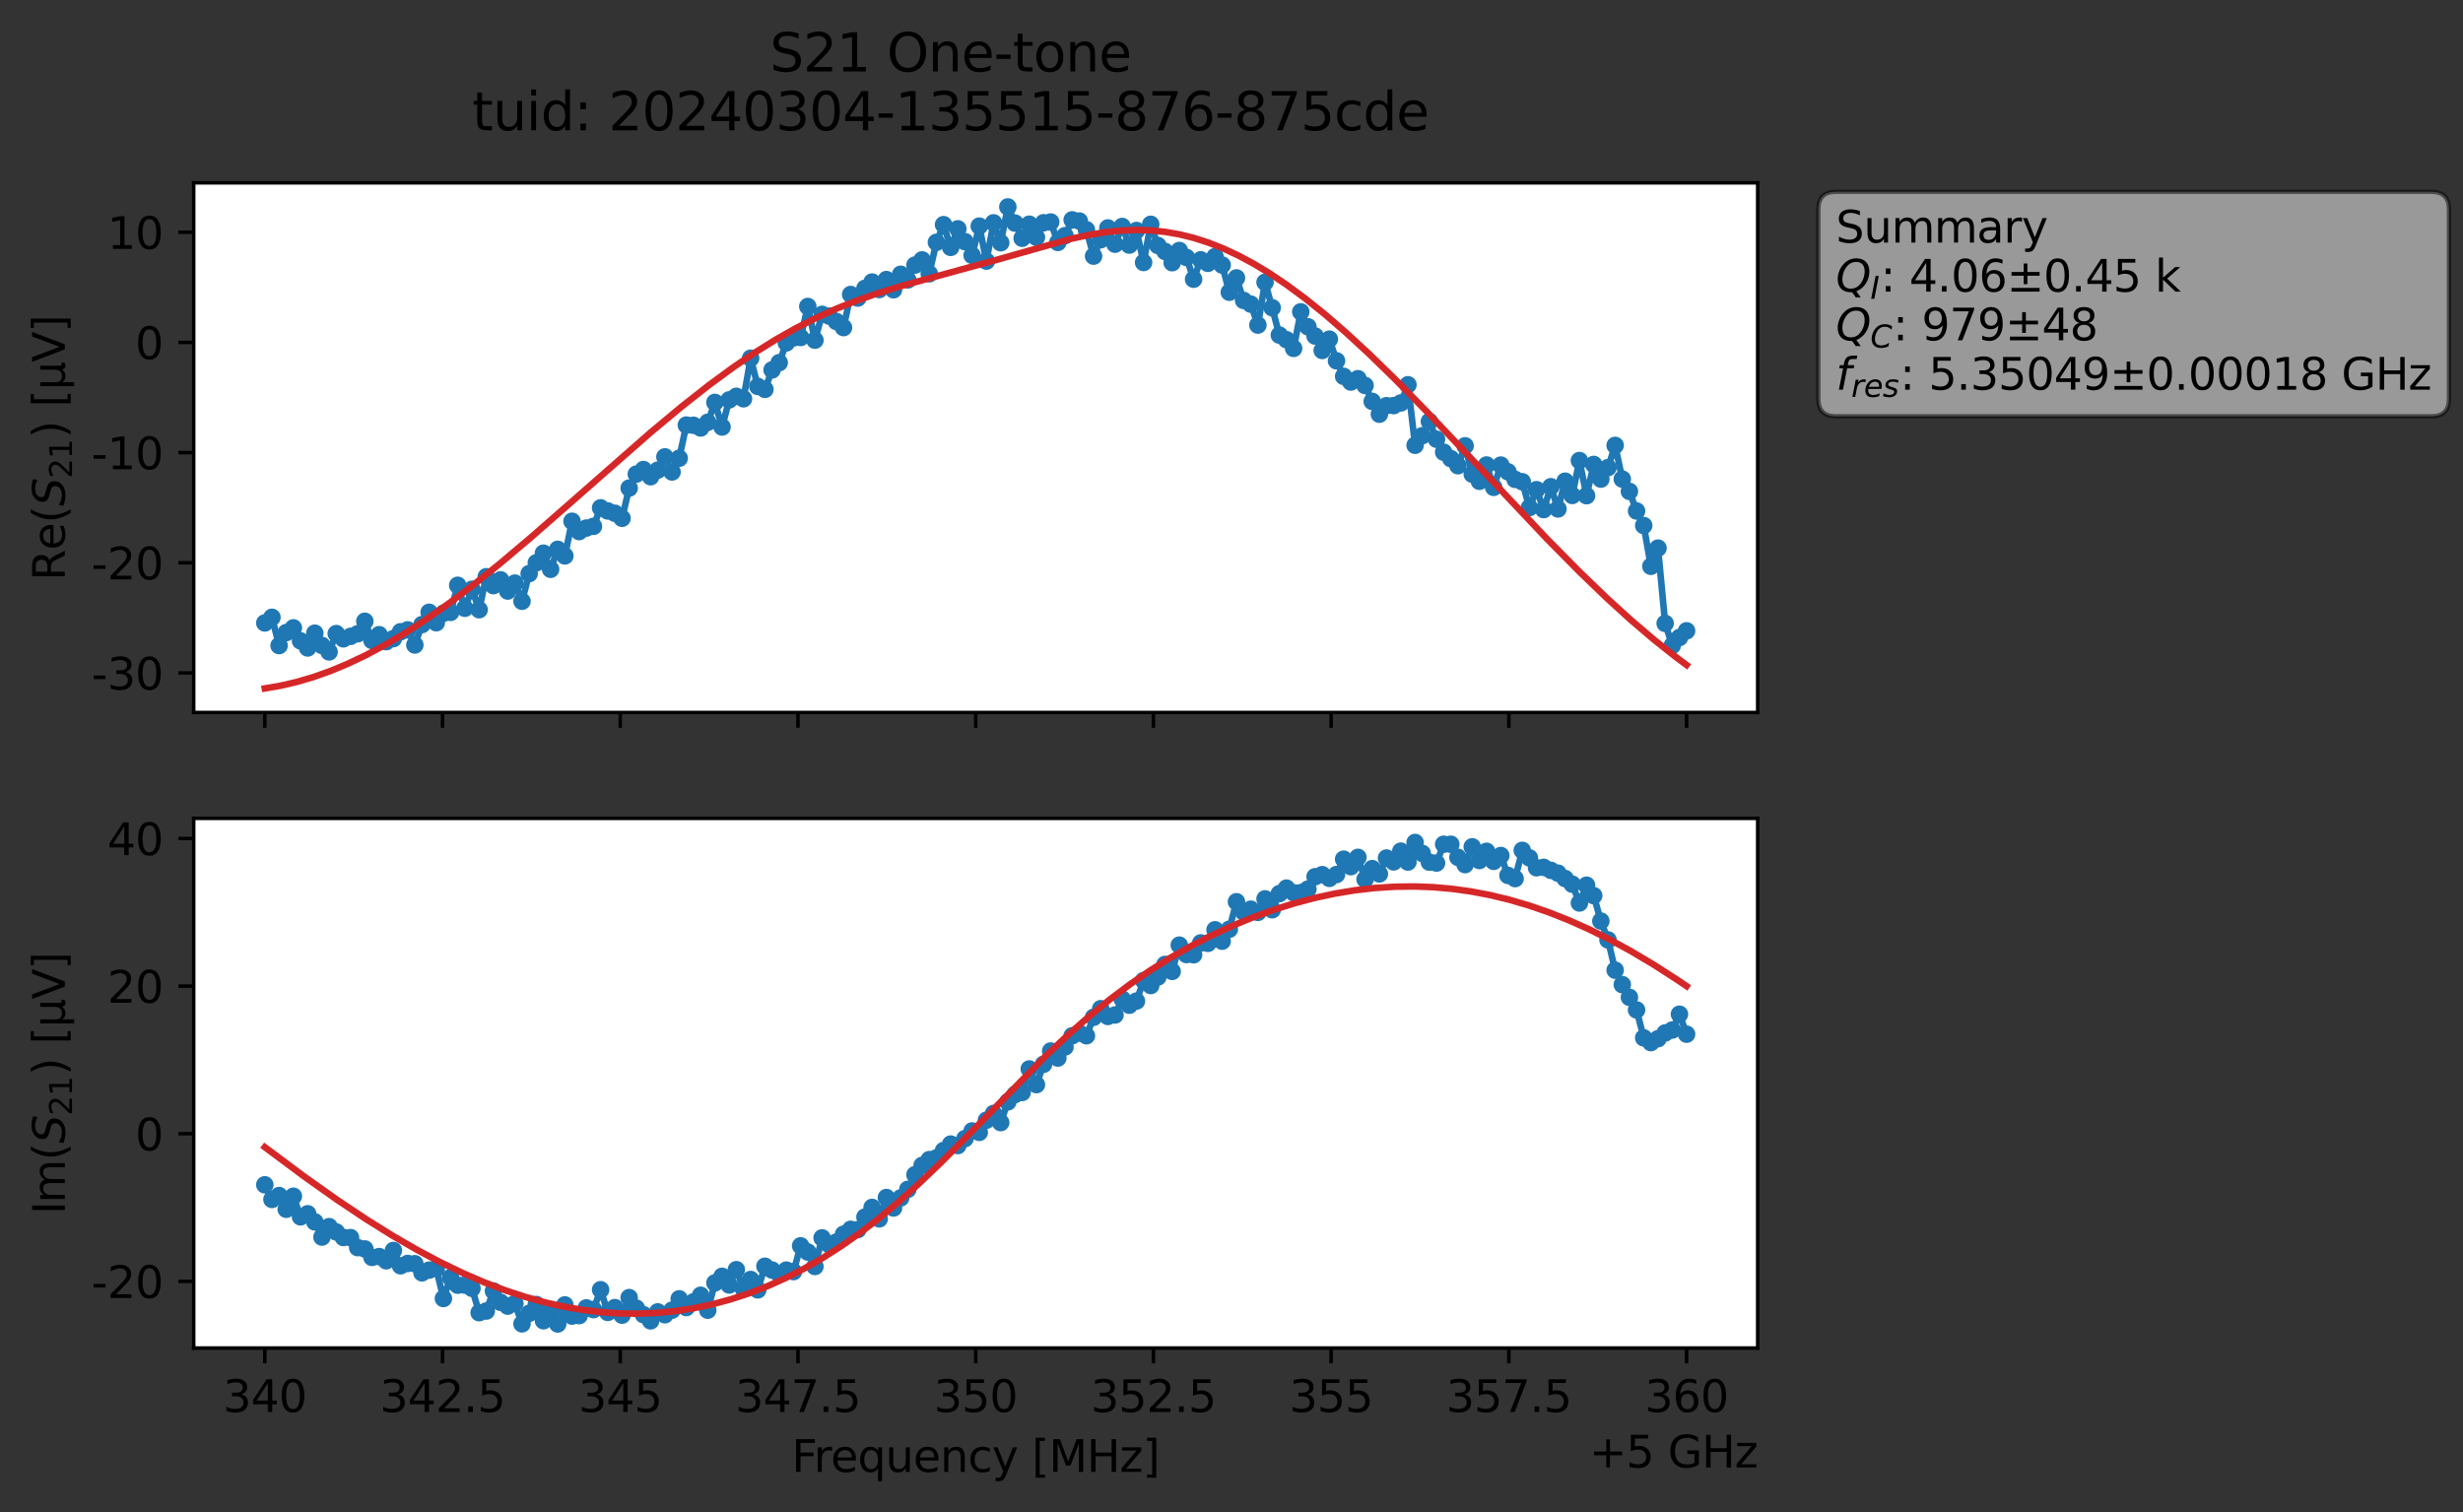 <?xml version="1.0" encoding="utf-8" standalone="no"?>
<!DOCTYPE svg PUBLIC "-//W3C//DTD SVG 1.1//EN"
  "http://www.w3.org/Graphics/SVG/1.1/DTD/svg11.dtd">
<svg xmlns:xlink="http://www.w3.org/1999/xlink" width="562.409pt" height="345.428pt" viewBox="0 0 562.409 345.428" xmlns="http://www.w3.org/2000/svg" version="1.1">
 <rect x="0" y="0" width="562.409" height="345.428" fill="#333333" stroke="none"/>
 <defs>
  <style type="text/css">*{stroke-linejoin: round; stroke-linecap: butt}</style>
 </defs>
 <g id="figure_1">
  <g id="patch_1">
   <path d="M 0 345.428 
L 562.409 345.428 
L 562.409 -0 
L 0 -0 
L 0 345.428 
z
" style="fill: none; opacity: 0"/>
  </g>
  <g id="axes_1">
   <g id="patch_2">
    <path d="M 44.233 162.72 
L 401.353 162.72 
L 401.353 41.76 
L 44.233 41.76 
z
" style="fill: #ffffff"/>
   </g>
   <g id="matplotlib.axis_1">
    <g id="xtick_1">
     <g id="line2d_1">
      <defs>
       <path id="m76705f748d" d="M 0 0 
L 0 3.5 
" style="stroke: #000000; stroke-width: 0.8"/>
      </defs>
      <g>
       <use xlink:href="#m76705f748d" x="60.466" y="162.72" style="stroke: #000000; stroke-width: 0.8"/>
      </g>
     </g>
    </g>
    <g id="xtick_2">
     <g id="line2d_2">
      <g>
       <use xlink:href="#m76705f748d" x="101.047" y="162.72" style="stroke: #000000; stroke-width: 0.8"/>
      </g>
     </g>
    </g>
    <g id="xtick_3">
     <g id="line2d_3">
      <g>
       <use xlink:href="#m76705f748d" x="141.629" y="162.72" style="stroke: #000000; stroke-width: 0.8"/>
      </g>
     </g>
    </g>
    <g id="xtick_4">
     <g id="line2d_4">
      <g>
       <use xlink:href="#m76705f748d" x="182.211" y="162.72" style="stroke: #000000; stroke-width: 0.8"/>
      </g>
     </g>
    </g>
    <g id="xtick_5">
     <g id="line2d_5">
      <g>
       <use xlink:href="#m76705f748d" x="222.793" y="162.72" style="stroke: #000000; stroke-width: 0.8"/>
      </g>
     </g>
    </g>
    <g id="xtick_6">
     <g id="line2d_6">
      <g>
       <use xlink:href="#m76705f748d" x="263.375" y="162.72" style="stroke: #000000; stroke-width: 0.8"/>
      </g>
     </g>
    </g>
    <g id="xtick_7">
     <g id="line2d_7">
      <g>
       <use xlink:href="#m76705f748d" x="303.956" y="162.72" style="stroke: #000000; stroke-width: 0.8"/>
      </g>
     </g>
    </g>
    <g id="xtick_8">
     <g id="line2d_8">
      <g>
       <use xlink:href="#m76705f748d" x="344.538" y="162.72" style="stroke: #000000; stroke-width: 0.8"/>
      </g>
     </g>
    </g>
    <g id="xtick_9">
     <g id="line2d_9">
      <g>
       <use xlink:href="#m76705f748d" x="385.12" y="162.72" style="stroke: #000000; stroke-width: 0.8"/>
      </g>
     </g>
    </g>
   </g>
   <g id="matplotlib.axis_2">
    <g id="ytick_1">
     <g id="line2d_10">
      <defs>
       <path id="m5aec4cb516" d="M 0 0 
L -3.5 0 
" style="stroke: #000000; stroke-width: 0.8"/>
      </defs>
      <g>
       <use xlink:href="#m5aec4cb516" x="44.233" y="153.691" style="stroke: #000000; stroke-width: 0.8"/>
      </g>
     </g>
     <g id="text_1">
      <!-- -30 -->
      <g transform="translate(20.9 157.49) scale(0.1 -0.1)">
       <defs>
        <path id="DejaVuSans-2d" d="M 313 2009 
L 1997 2009 
L 1997 1497 
L 313 1497 
L 313 2009 
z
" transform="scale(0.016)"/>
        <path id="DejaVuSans-33" d="M 2597 2516 
Q 3050 2419 3304 2112 
Q 3559 1806 3559 1356 
Q 3559 666 3084 287 
Q 2609 -91 1734 -91 
Q 1441 -91 1130 -33 
Q 819 25 488 141 
L 488 750 
Q 750 597 1062 519 
Q 1375 441 1716 441 
Q 2309 441 2620 675 
Q 2931 909 2931 1356 
Q 2931 1769 2642 2001 
Q 2353 2234 1838 2234 
L 1294 2234 
L 1294 2753 
L 1863 2753 
Q 2328 2753 2575 2939 
Q 2822 3125 2822 3475 
Q 2822 3834 2567 4026 
Q 2313 4219 1838 4219 
Q 1578 4219 1281 4162 
Q 984 4106 628 3988 
L 628 4550 
Q 988 4650 1302 4700 
Q 1616 4750 1894 4750 
Q 2613 4750 3031 4423 
Q 3450 4097 3450 3541 
Q 3450 3153 3228 2886 
Q 3006 2619 2597 2516 
z
" transform="scale(0.016)"/>
        <path id="DejaVuSans-30" d="M 2034 4250 
Q 1547 4250 1301 3770 
Q 1056 3291 1056 2328 
Q 1056 1369 1301 889 
Q 1547 409 2034 409 
Q 2525 409 2770 889 
Q 3016 1369 3016 2328 
Q 3016 3291 2770 3770 
Q 2525 4250 2034 4250 
z
M 2034 4750 
Q 2819 4750 3233 4129 
Q 3647 3509 3647 2328 
Q 3647 1150 3233 529 
Q 2819 -91 2034 -91 
Q 1250 -91 836 529 
Q 422 1150 422 2328 
Q 422 3509 836 4129 
Q 1250 4750 2034 4750 
z
" transform="scale(0.016)"/>
       </defs>
       <use xlink:href="#DejaVuSans-2d"/>
       <use xlink:href="#DejaVuSans-33" x="36.084"/>
       <use xlink:href="#DejaVuSans-30" x="99.707"/>
      </g>
     </g>
    </g>
    <g id="ytick_2">
     <g id="line2d_11">
      <g>
       <use xlink:href="#m5aec4cb516" x="44.233" y="128.529" style="stroke: #000000; stroke-width: 0.8"/>
      </g>
     </g>
     <g id="text_2">
      <!-- -20 -->
      <g transform="translate(20.9 132.328) scale(0.1 -0.1)">
       <defs>
        <path id="DejaVuSans-32" d="M 1228 531 
L 3431 531 
L 3431 0 
L 469 0 
L 469 531 
Q 828 903 1448 1529 
Q 2069 2156 2228 2338 
Q 2531 2678 2651 2914 
Q 2772 3150 2772 3378 
Q 2772 3750 2511 3984 
Q 2250 4219 1831 4219 
Q 1534 4219 1204 4116 
Q 875 4013 500 3803 
L 500 4441 
Q 881 4594 1212 4672 
Q 1544 4750 1819 4750 
Q 2544 4750 2975 4387 
Q 3406 4025 3406 3419 
Q 3406 3131 3298 2873 
Q 3191 2616 2906 2266 
Q 2828 2175 2409 1742 
Q 1991 1309 1228 531 
z
" transform="scale(0.016)"/>
       </defs>
       <use xlink:href="#DejaVuSans-2d"/>
       <use xlink:href="#DejaVuSans-32" x="36.084"/>
       <use xlink:href="#DejaVuSans-30" x="99.707"/>
      </g>
     </g>
    </g>
    <g id="ytick_3">
     <g id="line2d_12">
      <g>
       <use xlink:href="#m5aec4cb516" x="44.233" y="103.367" style="stroke: #000000; stroke-width: 0.8"/>
      </g>
     </g>
     <g id="text_3">
      <!-- -10 -->
      <g transform="translate(20.9 107.166) scale(0.1 -0.1)">
       <defs>
        <path id="DejaVuSans-31" d="M 794 531 
L 1825 531 
L 1825 4091 
L 703 3866 
L 703 4441 
L 1819 4666 
L 2450 4666 
L 2450 531 
L 3481 531 
L 3481 0 
L 794 0 
L 794 531 
z
" transform="scale(0.016)"/>
       </defs>
       <use xlink:href="#DejaVuSans-2d"/>
       <use xlink:href="#DejaVuSans-31" x="36.084"/>
       <use xlink:href="#DejaVuSans-30" x="99.707"/>
      </g>
     </g>
    </g>
    <g id="ytick_4">
     <g id="line2d_13">
      <g>
       <use xlink:href="#m5aec4cb516" x="44.233" y="78.205" style="stroke: #000000; stroke-width: 0.8"/>
      </g>
     </g>
     <g id="text_4">
      <!-- 0 -->
      <g transform="translate(30.87 82.005) scale(0.1 -0.1)">
       <use xlink:href="#DejaVuSans-30"/>
      </g>
     </g>
    </g>
    <g id="ytick_5">
     <g id="line2d_14">
      <g>
       <use xlink:href="#m5aec4cb516" x="44.233" y="53.044" style="stroke: #000000; stroke-width: 0.8"/>
      </g>
     </g>
     <g id="text_5">
      <!-- 10 -->
      <g transform="translate(24.508 56.843) scale(0.1 -0.1)">
       <use xlink:href="#DejaVuSans-31"/>
       <use xlink:href="#DejaVuSans-30" x="63.623"/>
      </g>
     </g>
    </g>
    <g id="text_6">
     <!-- Re$(S_{21})$ [μV] -->
     <g transform="translate(14.8 132.59) rotate(-90) scale(0.1 -0.1)">
      <defs>
       <path id="DejaVuSans-52" d="M 2841 2188 
Q 3044 2119 3236 1894 
Q 3428 1669 3622 1275 
L 4263 0 
L 3584 0 
L 2988 1197 
Q 2756 1666 2539 1819 
Q 2322 1972 1947 1972 
L 1259 1972 
L 1259 0 
L 628 0 
L 628 4666 
L 2053 4666 
Q 2853 4666 3247 4331 
Q 3641 3997 3641 3322 
Q 3641 2881 3436 2590 
Q 3231 2300 2841 2188 
z
M 1259 4147 
L 1259 2491 
L 2053 2491 
Q 2509 2491 2742 2702 
Q 2975 2913 2975 3322 
Q 2975 3731 2742 3939 
Q 2509 4147 2053 4147 
L 1259 4147 
z
" transform="scale(0.016)"/>
       <path id="DejaVuSans-65" d="M 3597 1894 
L 3597 1613 
L 953 1613 
Q 991 1019 1311 708 
Q 1631 397 2203 397 
Q 2534 397 2845 478 
Q 3156 559 3463 722 
L 3463 178 
Q 3153 47 2828 -22 
Q 2503 -91 2169 -91 
Q 1331 -91 842 396 
Q 353 884 353 1716 
Q 353 2575 817 3079 
Q 1281 3584 2069 3584 
Q 2775 3584 3186 3129 
Q 3597 2675 3597 1894 
z
M 3022 2063 
Q 3016 2534 2758 2815 
Q 2500 3097 2075 3097 
Q 1594 3097 1305 2825 
Q 1016 2553 972 2059 
L 3022 2063 
z
" transform="scale(0.016)"/>
       <path id="DejaVuSans-28" d="M 1984 4856 
Q 1566 4138 1362 3434 
Q 1159 2731 1159 2009 
Q 1159 1288 1364 580 
Q 1569 -128 1984 -844 
L 1484 -844 
Q 1016 -109 783 600 
Q 550 1309 550 2009 
Q 550 2706 781 3412 
Q 1013 4119 1484 4856 
L 1984 4856 
z
" transform="scale(0.016)"/>
       <path id="DejaVuSans-Oblique-53" d="M 3859 4513 
L 3738 3897 
Q 3422 4066 3111 4152 
Q 2800 4238 2509 4238 
Q 1944 4238 1609 3991 
Q 1275 3744 1275 3334 
Q 1275 3109 1398 2989 
Q 1522 2869 2034 2731 
L 2413 2638 
Q 3053 2472 3303 2217 
Q 3553 1963 3553 1503 
Q 3553 797 2998 353 
Q 2444 -91 1538 -91 
Q 1166 -91 791 -17 
Q 416 56 38 206 
L 166 856 
Q 513 641 861 531 
Q 1209 422 1556 422 
Q 2147 422 2503 684 
Q 2859 947 2859 1369 
Q 2859 1650 2717 1795 
Q 2575 1941 2106 2059 
L 1728 2156 
Q 1081 2325 845 2545 
Q 609 2766 609 3163 
Q 609 3859 1145 4304 
Q 1681 4750 2541 4750 
Q 2875 4750 3203 4690 
Q 3531 4631 3859 4513 
z
" transform="scale(0.016)"/>
       <path id="DejaVuSans-29" d="M 513 4856 
L 1013 4856 
Q 1481 4119 1714 3412 
Q 1947 2706 1947 2009 
Q 1947 1309 1714 600 
Q 1481 -109 1013 -844 
L 513 -844 
Q 928 -128 1133 580 
Q 1338 1288 1338 2009 
Q 1338 2731 1133 3434 
Q 928 4138 513 4856 
z
" transform="scale(0.016)"/>
       <path id="DejaVuSans-20" transform="scale(0.016)"/>
       <path id="DejaVuSans-5b" d="M 550 4863 
L 1875 4863 
L 1875 4416 
L 1125 4416 
L 1125 -397 
L 1875 -397 
L 1875 -844 
L 550 -844 
L 550 4863 
z
" transform="scale(0.016)"/>
       <path id="DejaVuSans-3bc" d="M 544 -1331 
L 544 3500 
L 1119 3500 
L 1119 1325 
Q 1119 872 1334 640 
Q 1550 409 1972 409 
Q 2434 409 2667 671 
Q 2900 934 2900 1459 
L 2900 3500 
L 3475 3500 
L 3475 806 
Q 3475 619 3529 530 
Q 3584 441 3700 441 
Q 3728 441 3778 458 
Q 3828 475 3916 513 
L 3916 50 
Q 3788 -22 3673 -56 
Q 3559 -91 3450 -91 
Q 3234 -91 3106 31 
Q 2978 153 2931 403 
Q 2775 156 2548 32 
Q 2322 -91 2016 -91 
Q 1697 -91 1473 31 
Q 1250 153 1119 397 
L 1119 -1331 
L 544 -1331 
z
" transform="scale(0.016)"/>
       <path id="DejaVuSans-56" d="M 1831 0 
L 50 4666 
L 709 4666 
L 2188 738 
L 3669 4666 
L 4325 4666 
L 2547 0 
L 1831 0 
z
" transform="scale(0.016)"/>
       <path id="DejaVuSans-5d" d="M 1947 4863 
L 1947 -844 
L 622 -844 
L 622 -397 
L 1369 -397 
L 1369 4416 
L 622 4416 
L 622 4863 
L 1947 4863 
z
" transform="scale(0.016)"/>
      </defs>
      <use xlink:href="#DejaVuSans-52" transform="translate(0 0.016)"/>
      <use xlink:href="#DejaVuSans-65" transform="translate(69.482 0.016)"/>
      <use xlink:href="#DejaVuSans-28" transform="translate(131.006 0.016)"/>
      <use xlink:href="#DejaVuSans-Oblique-53" transform="translate(170.02 0.016)"/>
      <use xlink:href="#DejaVuSans-32" transform="translate(233.496 -16.391) scale(0.7)"/>
      <use xlink:href="#DejaVuSans-31" transform="translate(278.032 -16.391) scale(0.7)"/>
      <use xlink:href="#DejaVuSans-29" transform="translate(325.303 0.016)"/>
      <use xlink:href="#DejaVuSans-20" transform="translate(364.316 0.016)"/>
      <use xlink:href="#DejaVuSans-5b" transform="translate(396.104 0.016)"/>
      <use xlink:href="#DejaVuSans-3bc" transform="translate(435.117 0.016)"/>
      <use xlink:href="#DejaVuSans-56" transform="translate(498.74 0.016)"/>
      <use xlink:href="#DejaVuSans-5d" transform="translate(567.148 0.016)"/>
     </g>
    </g>
   </g>
   <g id="line2d_15">
    <path d="M 60.466 142.272 
L 62.097 140.985 
L 63.728 147.442 
L 65.36 144.476 
L 66.991 143.4 
L 68.623 146.373 
L 70.254 147.985 
L 71.886 144.613 
L 73.517 147.412 
L 75.148 148.885 
L 76.78 144.705 
L 78.411 145.896 
L 81.674 144.746 
L 83.306 141.893 
L 84.937 146.271 
L 86.568 144.955 
L 88.2 146.545 
L 89.831 145.846 
L 91.463 144.287 
L 93.094 143.859 
L 94.726 147.303 
L 96.357 142.646 
L 97.988 139.84 
L 99.62 142.22 
L 101.251 140.067 
L 102.883 139.858 
L 104.514 133.673 
L 106.146 138.922 
L 107.777 134.575 
L 109.408 139.248 
L 111.04 131.711 
L 112.671 133.747 
L 114.303 132.432 
L 115.934 134.984 
L 117.566 133.173 
L 119.197 137.318 
L 120.828 131.01 
L 122.46 128.537 
L 124.091 126.337 
L 125.723 130.018 
L 127.354 125.46 
L 128.986 126.96 
L 130.617 119.046 
L 132.248 121.402 
L 133.88 120.601 
L 135.511 120.207 
L 137.143 115.987 
L 138.774 116.694 
L 140.406 117.218 
L 142.037 118.368 
L 143.668 111.472 
L 145.3 108.28 
L 146.931 107.237 
L 148.563 108.876 
L 150.194 107.379 
L 151.826 104.344 
L 153.457 107.788 
L 155.088 104.65 
L 156.72 97.08 
L 158.351 97.131 
L 159.983 97.748 
L 161.614 96.445 
L 163.246 91.905 
L 164.877 97.52 
L 166.508 91.329 
L 168.14 90.508 
L 169.771 91.075 
L 171.403 81.809 
L 173.034 88.248 
L 174.666 88.926 
L 176.297 84.481 
L 177.928 82.827 
L 179.56 78.31 
L 181.191 77.171 
L 182.823 77.073 
L 184.454 69.994 
L 186.086 77.691 
L 187.717 71.793 
L 189.349 72.197 
L 190.98 73.43 
L 192.611 74.819 
L 194.243 67.259 
L 195.874 68.071 
L 197.506 65.854 
L 199.137 64.412 
L 200.769 66.133 
L 202.4 63.852 
L 204.031 66.176 
L 205.663 62.644 
L 207.294 63.926 
L 208.926 60.542 
L 210.557 59.356 
L 212.189 62.523 
L 213.82 55.342 
L 215.451 51.308 
L 217.083 56.494 
L 218.714 52.259 
L 221.977 58.317 
L 223.609 51.642 
L 225.24 59.636 
L 226.871 50.893 
L 228.503 55.439 
L 230.134 47.258 
L 233.397 54.416 
L 235.029 51.204 
L 236.66 54.193 
L 238.291 50.878 
L 239.923 50.704 
L 241.554 55.365 
L 243.186 53.826 
L 244.817 50.214 
L 246.449 50.481 
L 248.08 52.47 
L 249.711 58.495 
L 251.343 54.75 
L 252.974 52.06 
L 254.606 55.772 
L 256.237 51.722 
L 257.869 55.975 
L 259.5 52.644 
L 261.131 59.95 
L 262.763 51.229 
L 264.394 56.065 
L 266.026 57.426 
L 267.657 59.993 
L 269.289 57.209 
L 270.92 58.8 
L 272.551 63.768 
L 274.183 59.341 
L 275.814 60.148 
L 277.446 58.614 
L 279.077 60.54 
L 280.709 66.747 
L 282.34 63.471 
L 283.971 68.616 
L 285.603 69.46 
L 287.234 74.241 
L 288.866 64.471 
L 290.497 70.289 
L 292.129 76.528 
L 293.76 77.583 
L 295.391 79.566 
L 297.023 71.217 
L 298.654 74.631 
L 300.286 76.743 
L 301.917 80.045 
L 303.549 77.458 
L 305.18 82.405 
L 306.811 85.954 
L 308.443 87.25 
L 310.074 86.49 
L 311.706 88.041 
L 313.337 91.675 
L 314.969 94.599 
L 316.6 92.655 
L 318.231 92.634 
L 319.863 92.024 
L 321.494 87.875 
L 323.126 101.693 
L 324.757 99.512 
L 326.389 96.258 
L 328.02 100.313 
L 329.651 103.277 
L 331.283 104.744 
L 332.914 106.364 
L 334.546 101.821 
L 336.177 108.294 
L 337.809 109.919 
L 339.44 106.199 
L 341.071 111.3 
L 342.703 106.223 
L 344.334 107.758 
L 345.966 109.485 
L 347.597 110.025 
L 349.229 115.922 
L 350.86 111.836 
L 352.491 116.382 
L 354.123 111.162 
L 355.754 116.231 
L 357.386 109.896 
L 359.017 113.152 
L 360.649 105.184 
L 362.28 113.211 
L 363.911 106.072 
L 365.543 109.423 
L 367.174 106.795 
L 368.806 101.722 
L 370.437 109.417 
L 372.069 112.228 
L 373.7 116.704 
L 375.332 120.023 
L 376.963 129.338 
L 378.594 125.179 
L 380.226 142.37 
L 381.857 147.414 
L 383.489 145.605 
L 385.12 144.074 
L 385.12 144.074 
" clip-path="url(#pa1c7ccd15a)" style="fill: none; stroke: #1f77b4; stroke-width: 1.5; stroke-linecap: square"/>
    <defs>
     <path id="m8b8cc5a352" d="M 0 1.5 
C 0.398 1.5 0.779 1.342 1.061 1.061 
C 1.342 0.779 1.5 0.398 1.5 0 
C 1.5 -0.398 1.342 -0.779 1.061 -1.061 
C 0.779 -1.342 0.398 -1.5 0 -1.5 
C -0.398 -1.5 -0.779 -1.342 -1.061 -1.061 
C -1.342 -0.779 -1.5 -0.398 -1.5 0 
C -1.5 0.398 -1.342 0.779 -1.061 1.061 
C -0.779 1.342 -0.398 1.5 0 1.5 
z
" style="stroke: #1f77b4"/>
    </defs>
    <g clip-path="url(#pa1c7ccd15a)">
     <use xlink:href="#m8b8cc5a352" x="60.466" y="142.272" style="fill: #1f77b4; stroke: #1f77b4"/>
     <use xlink:href="#m8b8cc5a352" x="62.097" y="140.985" style="fill: #1f77b4; stroke: #1f77b4"/>
     <use xlink:href="#m8b8cc5a352" x="63.728" y="147.442" style="fill: #1f77b4; stroke: #1f77b4"/>
     <use xlink:href="#m8b8cc5a352" x="65.36" y="144.476" style="fill: #1f77b4; stroke: #1f77b4"/>
     <use xlink:href="#m8b8cc5a352" x="66.991" y="143.4" style="fill: #1f77b4; stroke: #1f77b4"/>
     <use xlink:href="#m8b8cc5a352" x="68.623" y="146.373" style="fill: #1f77b4; stroke: #1f77b4"/>
     <use xlink:href="#m8b8cc5a352" x="70.254" y="147.985" style="fill: #1f77b4; stroke: #1f77b4"/>
     <use xlink:href="#m8b8cc5a352" x="71.886" y="144.613" style="fill: #1f77b4; stroke: #1f77b4"/>
     <use xlink:href="#m8b8cc5a352" x="73.517" y="147.412" style="fill: #1f77b4; stroke: #1f77b4"/>
     <use xlink:href="#m8b8cc5a352" x="75.148" y="148.885" style="fill: #1f77b4; stroke: #1f77b4"/>
     <use xlink:href="#m8b8cc5a352" x="76.78" y="144.705" style="fill: #1f77b4; stroke: #1f77b4"/>
     <use xlink:href="#m8b8cc5a352" x="78.411" y="145.896" style="fill: #1f77b4; stroke: #1f77b4"/>
     <use xlink:href="#m8b8cc5a352" x="80.043" y="145.332" style="fill: #1f77b4; stroke: #1f77b4"/>
     <use xlink:href="#m8b8cc5a352" x="81.674" y="144.746" style="fill: #1f77b4; stroke: #1f77b4"/>
     <use xlink:href="#m8b8cc5a352" x="83.306" y="141.893" style="fill: #1f77b4; stroke: #1f77b4"/>
     <use xlink:href="#m8b8cc5a352" x="84.937" y="146.271" style="fill: #1f77b4; stroke: #1f77b4"/>
     <use xlink:href="#m8b8cc5a352" x="86.568" y="144.955" style="fill: #1f77b4; stroke: #1f77b4"/>
     <use xlink:href="#m8b8cc5a352" x="88.2" y="146.545" style="fill: #1f77b4; stroke: #1f77b4"/>
     <use xlink:href="#m8b8cc5a352" x="89.831" y="145.846" style="fill: #1f77b4; stroke: #1f77b4"/>
     <use xlink:href="#m8b8cc5a352" x="91.463" y="144.287" style="fill: #1f77b4; stroke: #1f77b4"/>
     <use xlink:href="#m8b8cc5a352" x="93.094" y="143.859" style="fill: #1f77b4; stroke: #1f77b4"/>
     <use xlink:href="#m8b8cc5a352" x="94.726" y="147.303" style="fill: #1f77b4; stroke: #1f77b4"/>
     <use xlink:href="#m8b8cc5a352" x="96.357" y="142.646" style="fill: #1f77b4; stroke: #1f77b4"/>
     <use xlink:href="#m8b8cc5a352" x="97.988" y="139.84" style="fill: #1f77b4; stroke: #1f77b4"/>
     <use xlink:href="#m8b8cc5a352" x="99.62" y="142.22" style="fill: #1f77b4; stroke: #1f77b4"/>
     <use xlink:href="#m8b8cc5a352" x="101.251" y="140.067" style="fill: #1f77b4; stroke: #1f77b4"/>
     <use xlink:href="#m8b8cc5a352" x="102.883" y="139.858" style="fill: #1f77b4; stroke: #1f77b4"/>
     <use xlink:href="#m8b8cc5a352" x="104.514" y="133.673" style="fill: #1f77b4; stroke: #1f77b4"/>
     <use xlink:href="#m8b8cc5a352" x="106.146" y="138.922" style="fill: #1f77b4; stroke: #1f77b4"/>
     <use xlink:href="#m8b8cc5a352" x="107.777" y="134.575" style="fill: #1f77b4; stroke: #1f77b4"/>
     <use xlink:href="#m8b8cc5a352" x="109.408" y="139.248" style="fill: #1f77b4; stroke: #1f77b4"/>
     <use xlink:href="#m8b8cc5a352" x="111.04" y="131.711" style="fill: #1f77b4; stroke: #1f77b4"/>
     <use xlink:href="#m8b8cc5a352" x="112.671" y="133.747" style="fill: #1f77b4; stroke: #1f77b4"/>
     <use xlink:href="#m8b8cc5a352" x="114.303" y="132.432" style="fill: #1f77b4; stroke: #1f77b4"/>
     <use xlink:href="#m8b8cc5a352" x="115.934" y="134.984" style="fill: #1f77b4; stroke: #1f77b4"/>
     <use xlink:href="#m8b8cc5a352" x="117.566" y="133.173" style="fill: #1f77b4; stroke: #1f77b4"/>
     <use xlink:href="#m8b8cc5a352" x="119.197" y="137.318" style="fill: #1f77b4; stroke: #1f77b4"/>
     <use xlink:href="#m8b8cc5a352" x="120.828" y="131.01" style="fill: #1f77b4; stroke: #1f77b4"/>
     <use xlink:href="#m8b8cc5a352" x="122.46" y="128.537" style="fill: #1f77b4; stroke: #1f77b4"/>
     <use xlink:href="#m8b8cc5a352" x="124.091" y="126.337" style="fill: #1f77b4; stroke: #1f77b4"/>
     <use xlink:href="#m8b8cc5a352" x="125.723" y="130.018" style="fill: #1f77b4; stroke: #1f77b4"/>
     <use xlink:href="#m8b8cc5a352" x="127.354" y="125.46" style="fill: #1f77b4; stroke: #1f77b4"/>
     <use xlink:href="#m8b8cc5a352" x="128.986" y="126.96" style="fill: #1f77b4; stroke: #1f77b4"/>
     <use xlink:href="#m8b8cc5a352" x="130.617" y="119.046" style="fill: #1f77b4; stroke: #1f77b4"/>
     <use xlink:href="#m8b8cc5a352" x="132.248" y="121.402" style="fill: #1f77b4; stroke: #1f77b4"/>
     <use xlink:href="#m8b8cc5a352" x="133.88" y="120.601" style="fill: #1f77b4; stroke: #1f77b4"/>
     <use xlink:href="#m8b8cc5a352" x="135.511" y="120.207" style="fill: #1f77b4; stroke: #1f77b4"/>
     <use xlink:href="#m8b8cc5a352" x="137.143" y="115.987" style="fill: #1f77b4; stroke: #1f77b4"/>
     <use xlink:href="#m8b8cc5a352" x="138.774" y="116.694" style="fill: #1f77b4; stroke: #1f77b4"/>
     <use xlink:href="#m8b8cc5a352" x="140.406" y="117.218" style="fill: #1f77b4; stroke: #1f77b4"/>
     <use xlink:href="#m8b8cc5a352" x="142.037" y="118.368" style="fill: #1f77b4; stroke: #1f77b4"/>
     <use xlink:href="#m8b8cc5a352" x="143.668" y="111.472" style="fill: #1f77b4; stroke: #1f77b4"/>
     <use xlink:href="#m8b8cc5a352" x="145.3" y="108.28" style="fill: #1f77b4; stroke: #1f77b4"/>
     <use xlink:href="#m8b8cc5a352" x="146.931" y="107.237" style="fill: #1f77b4; stroke: #1f77b4"/>
     <use xlink:href="#m8b8cc5a352" x="148.563" y="108.876" style="fill: #1f77b4; stroke: #1f77b4"/>
     <use xlink:href="#m8b8cc5a352" x="150.194" y="107.379" style="fill: #1f77b4; stroke: #1f77b4"/>
     <use xlink:href="#m8b8cc5a352" x="151.826" y="104.344" style="fill: #1f77b4; stroke: #1f77b4"/>
     <use xlink:href="#m8b8cc5a352" x="153.457" y="107.788" style="fill: #1f77b4; stroke: #1f77b4"/>
     <use xlink:href="#m8b8cc5a352" x="155.088" y="104.65" style="fill: #1f77b4; stroke: #1f77b4"/>
     <use xlink:href="#m8b8cc5a352" x="156.72" y="97.08" style="fill: #1f77b4; stroke: #1f77b4"/>
     <use xlink:href="#m8b8cc5a352" x="158.351" y="97.131" style="fill: #1f77b4; stroke: #1f77b4"/>
     <use xlink:href="#m8b8cc5a352" x="159.983" y="97.748" style="fill: #1f77b4; stroke: #1f77b4"/>
     <use xlink:href="#m8b8cc5a352" x="161.614" y="96.445" style="fill: #1f77b4; stroke: #1f77b4"/>
     <use xlink:href="#m8b8cc5a352" x="163.246" y="91.905" style="fill: #1f77b4; stroke: #1f77b4"/>
     <use xlink:href="#m8b8cc5a352" x="164.877" y="97.52" style="fill: #1f77b4; stroke: #1f77b4"/>
     <use xlink:href="#m8b8cc5a352" x="166.508" y="91.329" style="fill: #1f77b4; stroke: #1f77b4"/>
     <use xlink:href="#m8b8cc5a352" x="168.14" y="90.508" style="fill: #1f77b4; stroke: #1f77b4"/>
     <use xlink:href="#m8b8cc5a352" x="169.771" y="91.075" style="fill: #1f77b4; stroke: #1f77b4"/>
     <use xlink:href="#m8b8cc5a352" x="171.403" y="81.809" style="fill: #1f77b4; stroke: #1f77b4"/>
     <use xlink:href="#m8b8cc5a352" x="173.034" y="88.248" style="fill: #1f77b4; stroke: #1f77b4"/>
     <use xlink:href="#m8b8cc5a352" x="174.666" y="88.926" style="fill: #1f77b4; stroke: #1f77b4"/>
     <use xlink:href="#m8b8cc5a352" x="176.297" y="84.481" style="fill: #1f77b4; stroke: #1f77b4"/>
     <use xlink:href="#m8b8cc5a352" x="177.928" y="82.827" style="fill: #1f77b4; stroke: #1f77b4"/>
     <use xlink:href="#m8b8cc5a352" x="179.56" y="78.31" style="fill: #1f77b4; stroke: #1f77b4"/>
     <use xlink:href="#m8b8cc5a352" x="181.191" y="77.171" style="fill: #1f77b4; stroke: #1f77b4"/>
     <use xlink:href="#m8b8cc5a352" x="182.823" y="77.073" style="fill: #1f77b4; stroke: #1f77b4"/>
     <use xlink:href="#m8b8cc5a352" x="184.454" y="69.994" style="fill: #1f77b4; stroke: #1f77b4"/>
     <use xlink:href="#m8b8cc5a352" x="186.086" y="77.691" style="fill: #1f77b4; stroke: #1f77b4"/>
     <use xlink:href="#m8b8cc5a352" x="187.717" y="71.793" style="fill: #1f77b4; stroke: #1f77b4"/>
     <use xlink:href="#m8b8cc5a352" x="189.349" y="72.197" style="fill: #1f77b4; stroke: #1f77b4"/>
     <use xlink:href="#m8b8cc5a352" x="190.98" y="73.43" style="fill: #1f77b4; stroke: #1f77b4"/>
     <use xlink:href="#m8b8cc5a352" x="192.611" y="74.819" style="fill: #1f77b4; stroke: #1f77b4"/>
     <use xlink:href="#m8b8cc5a352" x="194.243" y="67.259" style="fill: #1f77b4; stroke: #1f77b4"/>
     <use xlink:href="#m8b8cc5a352" x="195.874" y="68.071" style="fill: #1f77b4; stroke: #1f77b4"/>
     <use xlink:href="#m8b8cc5a352" x="197.506" y="65.854" style="fill: #1f77b4; stroke: #1f77b4"/>
     <use xlink:href="#m8b8cc5a352" x="199.137" y="64.412" style="fill: #1f77b4; stroke: #1f77b4"/>
     <use xlink:href="#m8b8cc5a352" x="200.769" y="66.133" style="fill: #1f77b4; stroke: #1f77b4"/>
     <use xlink:href="#m8b8cc5a352" x="202.4" y="63.852" style="fill: #1f77b4; stroke: #1f77b4"/>
     <use xlink:href="#m8b8cc5a352" x="204.031" y="66.176" style="fill: #1f77b4; stroke: #1f77b4"/>
     <use xlink:href="#m8b8cc5a352" x="205.663" y="62.644" style="fill: #1f77b4; stroke: #1f77b4"/>
     <use xlink:href="#m8b8cc5a352" x="207.294" y="63.926" style="fill: #1f77b4; stroke: #1f77b4"/>
     <use xlink:href="#m8b8cc5a352" x="208.926" y="60.542" style="fill: #1f77b4; stroke: #1f77b4"/>
     <use xlink:href="#m8b8cc5a352" x="210.557" y="59.356" style="fill: #1f77b4; stroke: #1f77b4"/>
     <use xlink:href="#m8b8cc5a352" x="212.189" y="62.523" style="fill: #1f77b4; stroke: #1f77b4"/>
     <use xlink:href="#m8b8cc5a352" x="213.82" y="55.342" style="fill: #1f77b4; stroke: #1f77b4"/>
     <use xlink:href="#m8b8cc5a352" x="215.451" y="51.308" style="fill: #1f77b4; stroke: #1f77b4"/>
     <use xlink:href="#m8b8cc5a352" x="217.083" y="56.494" style="fill: #1f77b4; stroke: #1f77b4"/>
     <use xlink:href="#m8b8cc5a352" x="218.714" y="52.259" style="fill: #1f77b4; stroke: #1f77b4"/>
     <use xlink:href="#m8b8cc5a352" x="220.346" y="55.189" style="fill: #1f77b4; stroke: #1f77b4"/>
     <use xlink:href="#m8b8cc5a352" x="221.977" y="58.317" style="fill: #1f77b4; stroke: #1f77b4"/>
     <use xlink:href="#m8b8cc5a352" x="223.609" y="51.642" style="fill: #1f77b4; stroke: #1f77b4"/>
     <use xlink:href="#m8b8cc5a352" x="225.24" y="59.636" style="fill: #1f77b4; stroke: #1f77b4"/>
     <use xlink:href="#m8b8cc5a352" x="226.871" y="50.893" style="fill: #1f77b4; stroke: #1f77b4"/>
     <use xlink:href="#m8b8cc5a352" x="228.503" y="55.439" style="fill: #1f77b4; stroke: #1f77b4"/>
     <use xlink:href="#m8b8cc5a352" x="230.134" y="47.258" style="fill: #1f77b4; stroke: #1f77b4"/>
     <use xlink:href="#m8b8cc5a352" x="231.766" y="50.952" style="fill: #1f77b4; stroke: #1f77b4"/>
     <use xlink:href="#m8b8cc5a352" x="233.397" y="54.416" style="fill: #1f77b4; stroke: #1f77b4"/>
     <use xlink:href="#m8b8cc5a352" x="235.029" y="51.204" style="fill: #1f77b4; stroke: #1f77b4"/>
     <use xlink:href="#m8b8cc5a352" x="236.66" y="54.193" style="fill: #1f77b4; stroke: #1f77b4"/>
     <use xlink:href="#m8b8cc5a352" x="238.291" y="50.878" style="fill: #1f77b4; stroke: #1f77b4"/>
     <use xlink:href="#m8b8cc5a352" x="239.923" y="50.704" style="fill: #1f77b4; stroke: #1f77b4"/>
     <use xlink:href="#m8b8cc5a352" x="241.554" y="55.365" style="fill: #1f77b4; stroke: #1f77b4"/>
     <use xlink:href="#m8b8cc5a352" x="243.186" y="53.826" style="fill: #1f77b4; stroke: #1f77b4"/>
     <use xlink:href="#m8b8cc5a352" x="244.817" y="50.214" style="fill: #1f77b4; stroke: #1f77b4"/>
     <use xlink:href="#m8b8cc5a352" x="246.449" y="50.481" style="fill: #1f77b4; stroke: #1f77b4"/>
     <use xlink:href="#m8b8cc5a352" x="248.08" y="52.47" style="fill: #1f77b4; stroke: #1f77b4"/>
     <use xlink:href="#m8b8cc5a352" x="249.711" y="58.495" style="fill: #1f77b4; stroke: #1f77b4"/>
     <use xlink:href="#m8b8cc5a352" x="251.343" y="54.75" style="fill: #1f77b4; stroke: #1f77b4"/>
     <use xlink:href="#m8b8cc5a352" x="252.974" y="52.06" style="fill: #1f77b4; stroke: #1f77b4"/>
     <use xlink:href="#m8b8cc5a352" x="254.606" y="55.772" style="fill: #1f77b4; stroke: #1f77b4"/>
     <use xlink:href="#m8b8cc5a352" x="256.237" y="51.722" style="fill: #1f77b4; stroke: #1f77b4"/>
     <use xlink:href="#m8b8cc5a352" x="257.869" y="55.975" style="fill: #1f77b4; stroke: #1f77b4"/>
     <use xlink:href="#m8b8cc5a352" x="259.5" y="52.644" style="fill: #1f77b4; stroke: #1f77b4"/>
     <use xlink:href="#m8b8cc5a352" x="261.131" y="59.95" style="fill: #1f77b4; stroke: #1f77b4"/>
     <use xlink:href="#m8b8cc5a352" x="262.763" y="51.229" style="fill: #1f77b4; stroke: #1f77b4"/>
     <use xlink:href="#m8b8cc5a352" x="264.394" y="56.065" style="fill: #1f77b4; stroke: #1f77b4"/>
     <use xlink:href="#m8b8cc5a352" x="266.026" y="57.426" style="fill: #1f77b4; stroke: #1f77b4"/>
     <use xlink:href="#m8b8cc5a352" x="267.657" y="59.993" style="fill: #1f77b4; stroke: #1f77b4"/>
     <use xlink:href="#m8b8cc5a352" x="269.289" y="57.209" style="fill: #1f77b4; stroke: #1f77b4"/>
     <use xlink:href="#m8b8cc5a352" x="270.92" y="58.8" style="fill: #1f77b4; stroke: #1f77b4"/>
     <use xlink:href="#m8b8cc5a352" x="272.551" y="63.768" style="fill: #1f77b4; stroke: #1f77b4"/>
     <use xlink:href="#m8b8cc5a352" x="274.183" y="59.341" style="fill: #1f77b4; stroke: #1f77b4"/>
     <use xlink:href="#m8b8cc5a352" x="275.814" y="60.148" style="fill: #1f77b4; stroke: #1f77b4"/>
     <use xlink:href="#m8b8cc5a352" x="277.446" y="58.614" style="fill: #1f77b4; stroke: #1f77b4"/>
     <use xlink:href="#m8b8cc5a352" x="279.077" y="60.54" style="fill: #1f77b4; stroke: #1f77b4"/>
     <use xlink:href="#m8b8cc5a352" x="280.709" y="66.747" style="fill: #1f77b4; stroke: #1f77b4"/>
     <use xlink:href="#m8b8cc5a352" x="282.34" y="63.471" style="fill: #1f77b4; stroke: #1f77b4"/>
     <use xlink:href="#m8b8cc5a352" x="283.971" y="68.616" style="fill: #1f77b4; stroke: #1f77b4"/>
     <use xlink:href="#m8b8cc5a352" x="285.603" y="69.46" style="fill: #1f77b4; stroke: #1f77b4"/>
     <use xlink:href="#m8b8cc5a352" x="287.234" y="74.241" style="fill: #1f77b4; stroke: #1f77b4"/>
     <use xlink:href="#m8b8cc5a352" x="288.866" y="64.471" style="fill: #1f77b4; stroke: #1f77b4"/>
     <use xlink:href="#m8b8cc5a352" x="290.497" y="70.289" style="fill: #1f77b4; stroke: #1f77b4"/>
     <use xlink:href="#m8b8cc5a352" x="292.129" y="76.528" style="fill: #1f77b4; stroke: #1f77b4"/>
     <use xlink:href="#m8b8cc5a352" x="293.76" y="77.583" style="fill: #1f77b4; stroke: #1f77b4"/>
     <use xlink:href="#m8b8cc5a352" x="295.391" y="79.566" style="fill: #1f77b4; stroke: #1f77b4"/>
     <use xlink:href="#m8b8cc5a352" x="297.023" y="71.217" style="fill: #1f77b4; stroke: #1f77b4"/>
     <use xlink:href="#m8b8cc5a352" x="298.654" y="74.631" style="fill: #1f77b4; stroke: #1f77b4"/>
     <use xlink:href="#m8b8cc5a352" x="300.286" y="76.743" style="fill: #1f77b4; stroke: #1f77b4"/>
     <use xlink:href="#m8b8cc5a352" x="301.917" y="80.045" style="fill: #1f77b4; stroke: #1f77b4"/>
     <use xlink:href="#m8b8cc5a352" x="303.549" y="77.458" style="fill: #1f77b4; stroke: #1f77b4"/>
     <use xlink:href="#m8b8cc5a352" x="305.18" y="82.405" style="fill: #1f77b4; stroke: #1f77b4"/>
     <use xlink:href="#m8b8cc5a352" x="306.811" y="85.954" style="fill: #1f77b4; stroke: #1f77b4"/>
     <use xlink:href="#m8b8cc5a352" x="308.443" y="87.25" style="fill: #1f77b4; stroke: #1f77b4"/>
     <use xlink:href="#m8b8cc5a352" x="310.074" y="86.49" style="fill: #1f77b4; stroke: #1f77b4"/>
     <use xlink:href="#m8b8cc5a352" x="311.706" y="88.041" style="fill: #1f77b4; stroke: #1f77b4"/>
     <use xlink:href="#m8b8cc5a352" x="313.337" y="91.675" style="fill: #1f77b4; stroke: #1f77b4"/>
     <use xlink:href="#m8b8cc5a352" x="314.969" y="94.599" style="fill: #1f77b4; stroke: #1f77b4"/>
     <use xlink:href="#m8b8cc5a352" x="316.6" y="92.655" style="fill: #1f77b4; stroke: #1f77b4"/>
     <use xlink:href="#m8b8cc5a352" x="318.231" y="92.634" style="fill: #1f77b4; stroke: #1f77b4"/>
     <use xlink:href="#m8b8cc5a352" x="319.863" y="92.024" style="fill: #1f77b4; stroke: #1f77b4"/>
     <use xlink:href="#m8b8cc5a352" x="321.494" y="87.875" style="fill: #1f77b4; stroke: #1f77b4"/>
     <use xlink:href="#m8b8cc5a352" x="323.126" y="101.693" style="fill: #1f77b4; stroke: #1f77b4"/>
     <use xlink:href="#m8b8cc5a352" x="324.757" y="99.512" style="fill: #1f77b4; stroke: #1f77b4"/>
     <use xlink:href="#m8b8cc5a352" x="326.389" y="96.258" style="fill: #1f77b4; stroke: #1f77b4"/>
     <use xlink:href="#m8b8cc5a352" x="328.02" y="100.313" style="fill: #1f77b4; stroke: #1f77b4"/>
     <use xlink:href="#m8b8cc5a352" x="329.651" y="103.277" style="fill: #1f77b4; stroke: #1f77b4"/>
     <use xlink:href="#m8b8cc5a352" x="331.283" y="104.744" style="fill: #1f77b4; stroke: #1f77b4"/>
     <use xlink:href="#m8b8cc5a352" x="332.914" y="106.364" style="fill: #1f77b4; stroke: #1f77b4"/>
     <use xlink:href="#m8b8cc5a352" x="334.546" y="101.821" style="fill: #1f77b4; stroke: #1f77b4"/>
     <use xlink:href="#m8b8cc5a352" x="336.177" y="108.294" style="fill: #1f77b4; stroke: #1f77b4"/>
     <use xlink:href="#m8b8cc5a352" x="337.809" y="109.919" style="fill: #1f77b4; stroke: #1f77b4"/>
     <use xlink:href="#m8b8cc5a352" x="339.44" y="106.199" style="fill: #1f77b4; stroke: #1f77b4"/>
     <use xlink:href="#m8b8cc5a352" x="341.071" y="111.3" style="fill: #1f77b4; stroke: #1f77b4"/>
     <use xlink:href="#m8b8cc5a352" x="342.703" y="106.223" style="fill: #1f77b4; stroke: #1f77b4"/>
     <use xlink:href="#m8b8cc5a352" x="344.334" y="107.758" style="fill: #1f77b4; stroke: #1f77b4"/>
     <use xlink:href="#m8b8cc5a352" x="345.966" y="109.485" style="fill: #1f77b4; stroke: #1f77b4"/>
     <use xlink:href="#m8b8cc5a352" x="347.597" y="110.025" style="fill: #1f77b4; stroke: #1f77b4"/>
     <use xlink:href="#m8b8cc5a352" x="349.229" y="115.922" style="fill: #1f77b4; stroke: #1f77b4"/>
     <use xlink:href="#m8b8cc5a352" x="350.86" y="111.836" style="fill: #1f77b4; stroke: #1f77b4"/>
     <use xlink:href="#m8b8cc5a352" x="352.491" y="116.382" style="fill: #1f77b4; stroke: #1f77b4"/>
     <use xlink:href="#m8b8cc5a352" x="354.123" y="111.162" style="fill: #1f77b4; stroke: #1f77b4"/>
     <use xlink:href="#m8b8cc5a352" x="355.754" y="116.231" style="fill: #1f77b4; stroke: #1f77b4"/>
     <use xlink:href="#m8b8cc5a352" x="357.386" y="109.896" style="fill: #1f77b4; stroke: #1f77b4"/>
     <use xlink:href="#m8b8cc5a352" x="359.017" y="113.152" style="fill: #1f77b4; stroke: #1f77b4"/>
     <use xlink:href="#m8b8cc5a352" x="360.649" y="105.184" style="fill: #1f77b4; stroke: #1f77b4"/>
     <use xlink:href="#m8b8cc5a352" x="362.28" y="113.211" style="fill: #1f77b4; stroke: #1f77b4"/>
     <use xlink:href="#m8b8cc5a352" x="363.911" y="106.072" style="fill: #1f77b4; stroke: #1f77b4"/>
     <use xlink:href="#m8b8cc5a352" x="365.543" y="109.423" style="fill: #1f77b4; stroke: #1f77b4"/>
     <use xlink:href="#m8b8cc5a352" x="367.174" y="106.795" style="fill: #1f77b4; stroke: #1f77b4"/>
     <use xlink:href="#m8b8cc5a352" x="368.806" y="101.722" style="fill: #1f77b4; stroke: #1f77b4"/>
     <use xlink:href="#m8b8cc5a352" x="370.437" y="109.417" style="fill: #1f77b4; stroke: #1f77b4"/>
     <use xlink:href="#m8b8cc5a352" x="372.069" y="112.228" style="fill: #1f77b4; stroke: #1f77b4"/>
     <use xlink:href="#m8b8cc5a352" x="373.7" y="116.704" style="fill: #1f77b4; stroke: #1f77b4"/>
     <use xlink:href="#m8b8cc5a352" x="375.332" y="120.023" style="fill: #1f77b4; stroke: #1f77b4"/>
     <use xlink:href="#m8b8cc5a352" x="376.963" y="129.338" style="fill: #1f77b4; stroke: #1f77b4"/>
     <use xlink:href="#m8b8cc5a352" x="378.594" y="125.179" style="fill: #1f77b4; stroke: #1f77b4"/>
     <use xlink:href="#m8b8cc5a352" x="380.226" y="142.37" style="fill: #1f77b4; stroke: #1f77b4"/>
     <use xlink:href="#m8b8cc5a352" x="381.857" y="147.414" style="fill: #1f77b4; stroke: #1f77b4"/>
     <use xlink:href="#m8b8cc5a352" x="383.489" y="145.605" style="fill: #1f77b4; stroke: #1f77b4"/>
     <use xlink:href="#m8b8cc5a352" x="385.12" y="144.074" style="fill: #1f77b4; stroke: #1f77b4"/>
    </g>
   </g>
   <g id="line2d_16">
    <path d="M 60.466 157.222 
L 64.04 156.611 
L 67.615 155.785 
L 71.515 154.643 
L 75.415 153.259 
L 79.314 151.641 
L 83.539 149.636 
L 87.764 147.382 
L 92.314 144.694 
L 97.188 141.536 
L 102.388 137.882 
L 107.913 133.715 
L 114.087 128.766 
L 121.237 122.739 
L 130.986 114.2 
L 148.535 98.791 
L 155.685 92.835 
L 161.859 87.98 
L 167.384 83.923 
L 172.258 80.605 
L 177.133 77.559 
L 181.683 74.977 
L 186.233 72.653 
L 190.782 70.585 
L 195.332 68.76 
L 200.207 67.044 
L 205.731 65.338 
L 213.531 63.19 
L 227.505 59.364 
L 244.404 54.577 
L 248.954 53.589 
L 252.853 52.967 
L 256.428 52.621 
L 259.678 52.517 
L 262.928 52.63 
L 266.178 52.972 
L 269.427 53.548 
L 272.677 54.36 
L 275.927 55.407 
L 279.177 56.683 
L 282.752 58.344 
L 286.326 60.263 
L 289.901 62.425 
L 293.801 65.044 
L 298.026 68.165 
L 302.575 71.823 
L 307.45 76.046 
L 312.65 80.848 
L 318.499 86.552 
L 325.649 93.853 
L 335.398 104.161 
L 353.272 123.1 
L 360.747 130.662 
L 366.921 136.607 
L 372.446 141.636 
L 377.646 146.074 
L 382.52 149.941 
L 385.12 151.877 
L 385.12 151.877 
" clip-path="url(#pa1c7ccd15a)" style="fill: none; stroke: #d62728; stroke-width: 1.5; stroke-linecap: square"/>
   </g>
   <g id="patch_3">
    <path d="M 44.233 162.72 
L 44.233 41.76 
" style="fill: none; stroke: #000000; stroke-width: 0.8; stroke-linejoin: miter; stroke-linecap: square"/>
   </g>
   <g id="patch_4">
    <path d="M 401.353 162.72 
L 401.353 41.76 
" style="fill: none; stroke: #000000; stroke-width: 0.8; stroke-linejoin: miter; stroke-linecap: square"/>
   </g>
   <g id="patch_5">
    <path d="M 44.233 162.72 
L 401.353 162.72 
" style="fill: none; stroke: #000000; stroke-width: 0.8; stroke-linejoin: miter; stroke-linecap: square"/>
   </g>
   <g id="patch_6">
    <path d="M 44.233 41.76 
L 401.353 41.76 
" style="fill: none; stroke: #000000; stroke-width: 0.8; stroke-linejoin: miter; stroke-linecap: square"/>
   </g>
   <g id="text_7">
    <g id="patch_7">
     <path d="M 419.209 95.08 
L 555.209 95.08 
Q 559.209 95.08 559.209 91.08 
L 559.209 47.808 
Q 559.209 43.808 555.209 43.808 
L 419.209 43.808 
Q 415.209 43.808 415.209 47.808 
L 415.209 91.08 
Q 415.209 95.08 419.209 95.08 
z
" style="fill: #ffffff; opacity: 0.5; stroke: #000000; stroke-linejoin: miter"/>
    </g>
    <!-- Summary -->
    <g transform="translate(419.209 55.406) scale(0.1 -0.1)">
     <defs>
      <path id="DejaVuSans-53" d="M 3425 4513 
L 3425 3897 
Q 3066 4069 2747 4153 
Q 2428 4238 2131 4238 
Q 1616 4238 1336 4038 
Q 1056 3838 1056 3469 
Q 1056 3159 1242 3001 
Q 1428 2844 1947 2747 
L 2328 2669 
Q 3034 2534 3370 2195 
Q 3706 1856 3706 1288 
Q 3706 609 3251 259 
Q 2797 -91 1919 -91 
Q 1588 -91 1214 -16 
Q 841 59 441 206 
L 441 856 
Q 825 641 1194 531 
Q 1563 422 1919 422 
Q 2459 422 2753 634 
Q 3047 847 3047 1241 
Q 3047 1584 2836 1778 
Q 2625 1972 2144 2069 
L 1759 2144 
Q 1053 2284 737 2584 
Q 422 2884 422 3419 
Q 422 4038 858 4394 
Q 1294 4750 2059 4750 
Q 2388 4750 2728 4690 
Q 3069 4631 3425 4513 
z
" transform="scale(0.016)"/>
      <path id="DejaVuSans-75" d="M 544 1381 
L 544 3500 
L 1119 3500 
L 1119 1403 
Q 1119 906 1312 657 
Q 1506 409 1894 409 
Q 2359 409 2629 706 
Q 2900 1003 2900 1516 
L 2900 3500 
L 3475 3500 
L 3475 0 
L 2900 0 
L 2900 538 
Q 2691 219 2414 64 
Q 2138 -91 1772 -91 
Q 1169 -91 856 284 
Q 544 659 544 1381 
z
M 1991 3584 
L 1991 3584 
z
" transform="scale(0.016)"/>
      <path id="DejaVuSans-6d" d="M 3328 2828 
Q 3544 3216 3844 3400 
Q 4144 3584 4550 3584 
Q 5097 3584 5394 3201 
Q 5691 2819 5691 2113 
L 5691 0 
L 5113 0 
L 5113 2094 
Q 5113 2597 4934 2840 
Q 4756 3084 4391 3084 
Q 3944 3084 3684 2787 
Q 3425 2491 3425 1978 
L 3425 0 
L 2847 0 
L 2847 2094 
Q 2847 2600 2669 2842 
Q 2491 3084 2119 3084 
Q 1678 3084 1418 2786 
Q 1159 2488 1159 1978 
L 1159 0 
L 581 0 
L 581 3500 
L 1159 3500 
L 1159 2956 
Q 1356 3278 1631 3431 
Q 1906 3584 2284 3584 
Q 2666 3584 2933 3390 
Q 3200 3197 3328 2828 
z
" transform="scale(0.016)"/>
      <path id="DejaVuSans-61" d="M 2194 1759 
Q 1497 1759 1228 1600 
Q 959 1441 959 1056 
Q 959 750 1161 570 
Q 1363 391 1709 391 
Q 2188 391 2477 730 
Q 2766 1069 2766 1631 
L 2766 1759 
L 2194 1759 
z
M 3341 1997 
L 3341 0 
L 2766 0 
L 2766 531 
Q 2569 213 2275 61 
Q 1981 -91 1556 -91 
Q 1019 -91 701 211 
Q 384 513 384 1019 
Q 384 1609 779 1909 
Q 1175 2209 1959 2209 
L 2766 2209 
L 2766 2266 
Q 2766 2663 2505 2880 
Q 2244 3097 1772 3097 
Q 1472 3097 1187 3025 
Q 903 2953 641 2809 
L 641 3341 
Q 956 3463 1253 3523 
Q 1550 3584 1831 3584 
Q 2591 3584 2966 3190 
Q 3341 2797 3341 1997 
z
" transform="scale(0.016)"/>
      <path id="DejaVuSans-72" d="M 2631 2963 
Q 2534 3019 2420 3045 
Q 2306 3072 2169 3072 
Q 1681 3072 1420 2755 
Q 1159 2438 1159 1844 
L 1159 0 
L 581 0 
L 581 3500 
L 1159 3500 
L 1159 2956 
Q 1341 3275 1631 3429 
Q 1922 3584 2338 3584 
Q 2397 3584 2469 3576 
Q 2541 3569 2628 3553 
L 2631 2963 
z
" transform="scale(0.016)"/>
      <path id="DejaVuSans-79" d="M 2059 -325 
Q 1816 -950 1584 -1140 
Q 1353 -1331 966 -1331 
L 506 -1331 
L 506 -850 
L 844 -850 
Q 1081 -850 1212 -737 
Q 1344 -625 1503 -206 
L 1606 56 
L 191 3500 
L 800 3500 
L 1894 763 
L 2988 3500 
L 3597 3500 
L 2059 -325 
z
" transform="scale(0.016)"/>
     </defs>
     <use xlink:href="#DejaVuSans-53"/>
     <use xlink:href="#DejaVuSans-75" x="63.477"/>
     <use xlink:href="#DejaVuSans-6d" x="126.855"/>
     <use xlink:href="#DejaVuSans-6d" x="224.268"/>
     <use xlink:href="#DejaVuSans-61" x="321.68"/>
     <use xlink:href="#DejaVuSans-72" x="382.959"/>
     <use xlink:href="#DejaVuSans-79" x="424.072"/>
    </g>
    <!-- $Q_I$: 4.06$\pm$0.45 k -->
    <g transform="translate(419.209 66.604) scale(0.1 -0.1)">
     <defs>
      <path id="DejaVuSans-Oblique-51" d="M 2309 -84 
Q 2275 -88 2237 -89 
Q 2200 -91 2125 -91 
Q 1250 -91 756 411 
Q 263 913 263 1797 
Q 263 2319 452 2844 
Q 641 3369 978 3788 
Q 1369 4269 1858 4509 
Q 2347 4750 2938 4750 
Q 3794 4750 4287 4245 
Q 4781 3741 4781 2869 
Q 4781 1928 4265 1147 
Q 3750 366 2919 44 
L 3553 -825 
L 2847 -825 
L 2309 -84 
z
M 2919 4238 
Q 2400 4238 2003 3986 
Q 1606 3734 1313 3219 
Q 1125 2891 1026 2522 
Q 928 2153 928 1778 
Q 928 1128 1239 775 
Q 1550 422 2119 422 
Q 2631 422 3032 676 
Q 3434 931 3719 1434 
Q 3909 1772 4009 2142 
Q 4109 2513 4109 2881 
Q 4109 3528 3796 3883 
Q 3484 4238 2919 4238 
z
" transform="scale(0.016)"/>
      <path id="DejaVuSans-Oblique-49" d="M 1081 4666 
L 1716 4666 
L 806 0 
L 172 0 
L 1081 4666 
z
" transform="scale(0.016)"/>
      <path id="DejaVuSans-3a" d="M 750 794 
L 1409 794 
L 1409 0 
L 750 0 
L 750 794 
z
M 750 3309 
L 1409 3309 
L 1409 2516 
L 750 2516 
L 750 3309 
z
" transform="scale(0.016)"/>
      <path id="DejaVuSans-34" d="M 2419 4116 
L 825 1625 
L 2419 1625 
L 2419 4116 
z
M 2253 4666 
L 3047 4666 
L 3047 1625 
L 3713 1625 
L 3713 1100 
L 3047 1100 
L 3047 0 
L 2419 0 
L 2419 1100 
L 313 1100 
L 313 1709 
L 2253 4666 
z
" transform="scale(0.016)"/>
      <path id="DejaVuSans-2e" d="M 684 794 
L 1344 794 
L 1344 0 
L 684 0 
L 684 794 
z
" transform="scale(0.016)"/>
      <path id="DejaVuSans-36" d="M 2113 2584 
Q 1688 2584 1439 2293 
Q 1191 2003 1191 1497 
Q 1191 994 1439 701 
Q 1688 409 2113 409 
Q 2538 409 2786 701 
Q 3034 994 3034 1497 
Q 3034 2003 2786 2293 
Q 2538 2584 2113 2584 
z
M 3366 4563 
L 3366 3988 
Q 3128 4100 2886 4159 
Q 2644 4219 2406 4219 
Q 1781 4219 1451 3797 
Q 1122 3375 1075 2522 
Q 1259 2794 1537 2939 
Q 1816 3084 2150 3084 
Q 2853 3084 3261 2657 
Q 3669 2231 3669 1497 
Q 3669 778 3244 343 
Q 2819 -91 2113 -91 
Q 1303 -91 875 529 
Q 447 1150 447 2328 
Q 447 3434 972 4092 
Q 1497 4750 2381 4750 
Q 2619 4750 2861 4703 
Q 3103 4656 3366 4563 
z
" transform="scale(0.016)"/>
      <path id="DejaVuSans-b1" d="M 2944 4013 
L 2944 2803 
L 4684 2803 
L 4684 2272 
L 2944 2272 
L 2944 1063 
L 2419 1063 
L 2419 2272 
L 678 2272 
L 678 2803 
L 2419 2803 
L 2419 4013 
L 2944 4013 
z
M 678 531 
L 4684 531 
L 4684 0 
L 678 0 
L 678 531 
z
" transform="scale(0.016)"/>
      <path id="DejaVuSans-35" d="M 691 4666 
L 3169 4666 
L 3169 4134 
L 1269 4134 
L 1269 2991 
Q 1406 3038 1543 3061 
Q 1681 3084 1819 3084 
Q 2600 3084 3056 2656 
Q 3513 2228 3513 1497 
Q 3513 744 3044 326 
Q 2575 -91 1722 -91 
Q 1428 -91 1123 -41 
Q 819 9 494 109 
L 494 744 
Q 775 591 1075 516 
Q 1375 441 1709 441 
Q 2250 441 2565 725 
Q 2881 1009 2881 1497 
Q 2881 1984 2565 2268 
Q 2250 2553 1709 2553 
Q 1456 2553 1204 2497 
Q 953 2441 691 2322 
L 691 4666 
z
" transform="scale(0.016)"/>
      <path id="DejaVuSans-6b" d="M 581 4863 
L 1159 4863 
L 1159 1991 
L 2875 3500 
L 3609 3500 
L 1753 1863 
L 3688 0 
L 2938 0 
L 1159 1709 
L 1159 0 
L 581 0 
L 581 4863 
z
" transform="scale(0.016)"/>
     </defs>
     <use xlink:href="#DejaVuSans-Oblique-51" transform="translate(0 0.016)"/>
     <use xlink:href="#DejaVuSans-Oblique-49" transform="translate(78.711 -16.391) scale(0.7)"/>
     <use xlink:href="#DejaVuSans-3a" transform="translate(102.09 0.016)"/>
     <use xlink:href="#DejaVuSans-20" transform="translate(135.781 0.016)"/>
     <use xlink:href="#DejaVuSans-34" transform="translate(167.568 0.016)"/>
     <use xlink:href="#DejaVuSans-2e" transform="translate(231.191 0.016)"/>
     <use xlink:href="#DejaVuSans-30" transform="translate(262.979 0.016)"/>
     <use xlink:href="#DejaVuSans-36" transform="translate(326.602 0.016)"/>
     <use xlink:href="#DejaVuSans-b1" transform="translate(390.225 0.016)"/>
     <use xlink:href="#DejaVuSans-30" transform="translate(474.014 0.016)"/>
     <use xlink:href="#DejaVuSans-2e" transform="translate(537.637 0.016)"/>
     <use xlink:href="#DejaVuSans-34" transform="translate(569.424 0.016)"/>
     <use xlink:href="#DejaVuSans-35" transform="translate(633.047 0.016)"/>
     <use xlink:href="#DejaVuSans-20" transform="translate(696.67 0.016)"/>
     <use xlink:href="#DejaVuSans-6b" transform="translate(728.457 0.016)"/>
    </g>
    <!-- $Q_C$: 979$\pm$48  -->
    <g transform="translate(419.209 77.802) scale(0.1 -0.1)">
     <defs>
      <path id="DejaVuSans-Oblique-43" d="M 4447 4306 
L 4319 3641 
Q 4019 3944 3683 4091 
Q 3347 4238 2956 4238 
Q 2422 4238 2017 3981 
Q 1613 3725 1319 3200 
Q 1131 2863 1032 2486 
Q 934 2109 934 1728 
Q 934 1091 1264 756 
Q 1594 422 2222 422 
Q 2656 422 3056 561 
Q 3456 700 3834 978 
L 3688 231 
Q 3316 72 2936 -9 
Q 2556 -91 2175 -91 
Q 1278 -91 773 396 
Q 269 884 269 1753 
Q 269 2309 461 2846 
Q 653 3384 1013 3828 
Q 1394 4300 1883 4525 
Q 2372 4750 3022 4750 
Q 3422 4750 3780 4639 
Q 4138 4528 4447 4306 
z
" transform="scale(0.016)"/>
      <path id="DejaVuSans-39" d="M 703 97 
L 703 672 
Q 941 559 1184 500 
Q 1428 441 1663 441 
Q 2288 441 2617 861 
Q 2947 1281 2994 2138 
Q 2813 1869 2534 1725 
Q 2256 1581 1919 1581 
Q 1219 1581 811 2004 
Q 403 2428 403 3163 
Q 403 3881 828 4315 
Q 1253 4750 1959 4750 
Q 2769 4750 3195 4129 
Q 3622 3509 3622 2328 
Q 3622 1225 3098 567 
Q 2575 -91 1691 -91 
Q 1453 -91 1209 -44 
Q 966 3 703 97 
z
M 1959 2075 
Q 2384 2075 2632 2365 
Q 2881 2656 2881 3163 
Q 2881 3666 2632 3958 
Q 2384 4250 1959 4250 
Q 1534 4250 1286 3958 
Q 1038 3666 1038 3163 
Q 1038 2656 1286 2365 
Q 1534 2075 1959 2075 
z
" transform="scale(0.016)"/>
      <path id="DejaVuSans-37" d="M 525 4666 
L 3525 4666 
L 3525 4397 
L 1831 0 
L 1172 0 
L 2766 4134 
L 525 4134 
L 525 4666 
z
" transform="scale(0.016)"/>
      <path id="DejaVuSans-38" d="M 2034 2216 
Q 1584 2216 1326 1975 
Q 1069 1734 1069 1313 
Q 1069 891 1326 650 
Q 1584 409 2034 409 
Q 2484 409 2743 651 
Q 3003 894 3003 1313 
Q 3003 1734 2745 1975 
Q 2488 2216 2034 2216 
z
M 1403 2484 
Q 997 2584 770 2862 
Q 544 3141 544 3541 
Q 544 4100 942 4425 
Q 1341 4750 2034 4750 
Q 2731 4750 3128 4425 
Q 3525 4100 3525 3541 
Q 3525 3141 3298 2862 
Q 3072 2584 2669 2484 
Q 3125 2378 3379 2068 
Q 3634 1759 3634 1313 
Q 3634 634 3220 271 
Q 2806 -91 2034 -91 
Q 1263 -91 848 271 
Q 434 634 434 1313 
Q 434 1759 690 2068 
Q 947 2378 1403 2484 
z
M 1172 3481 
Q 1172 3119 1398 2916 
Q 1625 2713 2034 2713 
Q 2441 2713 2670 2916 
Q 2900 3119 2900 3481 
Q 2900 3844 2670 4047 
Q 2441 4250 2034 4250 
Q 1625 4250 1398 4047 
Q 1172 3844 1172 3481 
z
" transform="scale(0.016)"/>
     </defs>
     <use xlink:href="#DejaVuSans-Oblique-51" transform="translate(0 0.781)"/>
     <use xlink:href="#DejaVuSans-Oblique-43" transform="translate(78.711 -15.625) scale(0.7)"/>
     <use xlink:href="#DejaVuSans-3a" transform="translate(130.322 0.781)"/>
     <use xlink:href="#DejaVuSans-20" transform="translate(164.014 0.781)"/>
     <use xlink:href="#DejaVuSans-39" transform="translate(195.801 0.781)"/>
     <use xlink:href="#DejaVuSans-37" transform="translate(259.424 0.781)"/>
     <use xlink:href="#DejaVuSans-39" transform="translate(323.047 0.781)"/>
     <use xlink:href="#DejaVuSans-b1" transform="translate(386.67 0.781)"/>
     <use xlink:href="#DejaVuSans-34" transform="translate(470.459 0.781)"/>
     <use xlink:href="#DejaVuSans-38" transform="translate(534.082 0.781)"/>
     <use xlink:href="#DejaVuSans-20" transform="translate(597.705 0.781)"/>
    </g>
    <!-- $f_{res}$: 5.35049$\pm$0.00018 GHz -->
    <g transform="translate(419.209 89) scale(0.1 -0.1)">
     <defs>
      <path id="DejaVuSans-Oblique-66" d="M 3059 4863 
L 2969 4384 
L 2419 4384 
Q 2106 4384 1964 4261 
Q 1822 4138 1753 3809 
L 1691 3500 
L 2638 3500 
L 2553 3053 
L 1606 3053 
L 1013 0 
L 434 0 
L 1031 3053 
L 481 3053 
L 563 3500 
L 1113 3500 
L 1159 3744 
Q 1278 4363 1576 4613 
Q 1875 4863 2516 4863 
L 3059 4863 
z
" transform="scale(0.016)"/>
      <path id="DejaVuSans-Oblique-72" d="M 2853 2969 
Q 2766 3016 2653 3041 
Q 2541 3066 2413 3066 
Q 1953 3066 1609 2717 
Q 1266 2369 1153 1784 
L 800 0 
L 225 0 
L 909 3500 
L 1484 3500 
L 1375 2956 
Q 1603 3259 1920 3421 
Q 2238 3584 2597 3584 
Q 2691 3584 2781 3573 
Q 2872 3563 2963 3538 
L 2853 2969 
z
" transform="scale(0.016)"/>
      <path id="DejaVuSans-Oblique-65" d="M 3078 2063 
Q 3088 2113 3092 2166 
Q 3097 2219 3097 2272 
Q 3097 2653 2873 2875 
Q 2650 3097 2266 3097 
Q 1838 3097 1509 2826 
Q 1181 2556 1013 2059 
L 3078 2063 
z
M 3578 1613 
L 903 1613 
Q 884 1494 878 1425 
Q 872 1356 872 1306 
Q 872 872 1139 634 
Q 1406 397 1894 397 
Q 2269 397 2603 481 
Q 2938 566 3225 728 
L 3116 159 
Q 2806 34 2476 -28 
Q 2147 -91 1806 -91 
Q 1078 -91 686 257 
Q 294 606 294 1247 
Q 294 1794 489 2264 
Q 684 2734 1063 3103 
Q 1306 3334 1642 3459 
Q 1978 3584 2356 3584 
Q 2950 3584 3301 3228 
Q 3653 2872 3653 2272 
Q 3653 2128 3634 1964 
Q 3616 1800 3578 1613 
z
" transform="scale(0.016)"/>
      <path id="DejaVuSans-Oblique-73" d="M 3200 3397 
L 3091 2853 
Q 2863 2978 2609 3040 
Q 2356 3103 2088 3103 
Q 1634 3103 1373 2948 
Q 1113 2794 1113 2528 
Q 1113 2219 1719 2053 
Q 1766 2041 1788 2034 
L 1972 1978 
Q 2547 1819 2739 1644 
Q 2931 1469 2931 1166 
Q 2931 609 2489 259 
Q 2047 -91 1331 -91 
Q 1053 -91 747 -37 
Q 441 16 72 128 
L 184 722 
Q 500 559 806 475 
Q 1113 391 1394 391 
Q 1816 391 2080 572 
Q 2344 753 2344 1031 
Q 2344 1331 1650 1516 
L 1591 1531 
L 1394 1581 
Q 956 1697 753 1886 
Q 550 2075 550 2369 
Q 550 2928 970 3256 
Q 1391 3584 2113 3584 
Q 2397 3584 2667 3537 
Q 2938 3491 3200 3397 
z
" transform="scale(0.016)"/>
      <path id="DejaVuSans-47" d="M 3809 666 
L 3809 1919 
L 2778 1919 
L 2778 2438 
L 4434 2438 
L 4434 434 
Q 4069 175 3628 42 
Q 3188 -91 2688 -91 
Q 1594 -91 976 548 
Q 359 1188 359 2328 
Q 359 3472 976 4111 
Q 1594 4750 2688 4750 
Q 3144 4750 3555 4637 
Q 3966 4525 4313 4306 
L 4313 3634 
Q 3963 3931 3569 4081 
Q 3175 4231 2741 4231 
Q 1884 4231 1454 3753 
Q 1025 3275 1025 2328 
Q 1025 1384 1454 906 
Q 1884 428 2741 428 
Q 3075 428 3337 486 
Q 3600 544 3809 666 
z
" transform="scale(0.016)"/>
      <path id="DejaVuSans-48" d="M 628 4666 
L 1259 4666 
L 1259 2753 
L 3553 2753 
L 3553 4666 
L 4184 4666 
L 4184 0 
L 3553 0 
L 3553 2222 
L 1259 2222 
L 1259 0 
L 628 0 
L 628 4666 
z
" transform="scale(0.016)"/>
      <path id="DejaVuSans-7a" d="M 353 3500 
L 3084 3500 
L 3084 2975 
L 922 459 
L 3084 459 
L 3084 0 
L 275 0 
L 275 525 
L 2438 3041 
L 353 3041 
L 353 3500 
z
" transform="scale(0.016)"/>
     </defs>
     <use xlink:href="#DejaVuSans-Oblique-66" transform="translate(0 0.016)"/>
     <use xlink:href="#DejaVuSans-Oblique-72" transform="translate(35.205 -16.391) scale(0.7)"/>
     <use xlink:href="#DejaVuSans-Oblique-65" transform="translate(63.984 -16.391) scale(0.7)"/>
     <use xlink:href="#DejaVuSans-Oblique-73" transform="translate(107.051 -16.391) scale(0.7)"/>
     <use xlink:href="#DejaVuSans-3a" transform="translate(146.255 0.016)"/>
     <use xlink:href="#DejaVuSans-20" transform="translate(179.946 0.016)"/>
     <use xlink:href="#DejaVuSans-35" transform="translate(211.733 0.016)"/>
     <use xlink:href="#DejaVuSans-2e" transform="translate(275.356 0.016)"/>
     <use xlink:href="#DejaVuSans-33" transform="translate(307.144 0.016)"/>
     <use xlink:href="#DejaVuSans-35" transform="translate(370.767 0.016)"/>
     <use xlink:href="#DejaVuSans-30" transform="translate(434.39 0.016)"/>
     <use xlink:href="#DejaVuSans-34" transform="translate(498.013 0.016)"/>
     <use xlink:href="#DejaVuSans-39" transform="translate(561.636 0.016)"/>
     <use xlink:href="#DejaVuSans-b1" transform="translate(625.259 0.016)"/>
     <use xlink:href="#DejaVuSans-30" transform="translate(709.048 0.016)"/>
     <use xlink:href="#DejaVuSans-2e" transform="translate(772.671 0.016)"/>
     <use xlink:href="#DejaVuSans-30" transform="translate(804.458 0.016)"/>
     <use xlink:href="#DejaVuSans-30" transform="translate(868.081 0.016)"/>
     <use xlink:href="#DejaVuSans-30" transform="translate(931.704 0.016)"/>
     <use xlink:href="#DejaVuSans-31" transform="translate(995.327 0.016)"/>
     <use xlink:href="#DejaVuSans-38" transform="translate(1058.95 0.016)"/>
     <use xlink:href="#DejaVuSans-20" transform="translate(1122.573 0.016)"/>
     <use xlink:href="#DejaVuSans-47" transform="translate(1154.36 0.016)"/>
     <use xlink:href="#DejaVuSans-48" transform="translate(1231.851 0.016)"/>
     <use xlink:href="#DejaVuSans-7a" transform="translate(1307.046 0.016)"/>
    </g>
   </g>
  </g>
  <g id="axes_2">
   <g id="patch_8">
    <path d="M 44.233 307.872 
L 401.353 307.872 
L 401.353 186.912 
L 44.233 186.912 
z
" style="fill: #ffffff"/>
   </g>
   <g id="matplotlib.axis_3">
    <g id="xtick_10">
     <g id="line2d_17">
      <g>
       <use xlink:href="#m76705f748d" x="60.466" y="307.872" style="stroke: #000000; stroke-width: 0.8"/>
      </g>
     </g>
     <g id="text_8">
      <!-- 340 -->
      <g transform="translate(50.922 322.47) scale(0.1 -0.1)">
       <use xlink:href="#DejaVuSans-33"/>
       <use xlink:href="#DejaVuSans-34" x="63.623"/>
       <use xlink:href="#DejaVuSans-30" x="127.246"/>
      </g>
     </g>
    </g>
    <g id="xtick_11">
     <g id="line2d_18">
      <g>
       <use xlink:href="#m76705f748d" x="101.047" y="307.872" style="stroke: #000000; stroke-width: 0.8"/>
      </g>
     </g>
     <g id="text_9">
      <!-- 342.5 -->
      <g transform="translate(86.733 322.47) scale(0.1 -0.1)">
       <use xlink:href="#DejaVuSans-33"/>
       <use xlink:href="#DejaVuSans-34" x="63.623"/>
       <use xlink:href="#DejaVuSans-32" x="127.246"/>
       <use xlink:href="#DejaVuSans-2e" x="190.869"/>
       <use xlink:href="#DejaVuSans-35" x="222.656"/>
      </g>
     </g>
    </g>
    <g id="xtick_12">
     <g id="line2d_19">
      <g>
       <use xlink:href="#m76705f748d" x="141.629" y="307.872" style="stroke: #000000; stroke-width: 0.8"/>
      </g>
     </g>
     <g id="text_10">
      <!-- 345 -->
      <g transform="translate(132.085 322.47) scale(0.1 -0.1)">
       <use xlink:href="#DejaVuSans-33"/>
       <use xlink:href="#DejaVuSans-34" x="63.623"/>
       <use xlink:href="#DejaVuSans-35" x="127.246"/>
      </g>
     </g>
    </g>
    <g id="xtick_13">
     <g id="line2d_20">
      <g>
       <use xlink:href="#m76705f748d" x="182.211" y="307.872" style="stroke: #000000; stroke-width: 0.8"/>
      </g>
     </g>
     <g id="text_11">
      <!-- 347.5 -->
      <g transform="translate(167.897 322.47) scale(0.1 -0.1)">
       <use xlink:href="#DejaVuSans-33"/>
       <use xlink:href="#DejaVuSans-34" x="63.623"/>
       <use xlink:href="#DejaVuSans-37" x="127.246"/>
       <use xlink:href="#DejaVuSans-2e" x="190.869"/>
       <use xlink:href="#DejaVuSans-35" x="222.656"/>
      </g>
     </g>
    </g>
    <g id="xtick_14">
     <g id="line2d_21">
      <g>
       <use xlink:href="#m76705f748d" x="222.793" y="307.872" style="stroke: #000000; stroke-width: 0.8"/>
      </g>
     </g>
     <g id="text_12">
      <!-- 350 -->
      <g transform="translate(213.249 322.47) scale(0.1 -0.1)">
       <use xlink:href="#DejaVuSans-33"/>
       <use xlink:href="#DejaVuSans-35" x="63.623"/>
       <use xlink:href="#DejaVuSans-30" x="127.246"/>
      </g>
     </g>
    </g>
    <g id="xtick_15">
     <g id="line2d_22">
      <g>
       <use xlink:href="#m76705f748d" x="263.375" y="307.872" style="stroke: #000000; stroke-width: 0.8"/>
      </g>
     </g>
     <g id="text_13">
      <!-- 352.5 -->
      <g transform="translate(249.061 322.47) scale(0.1 -0.1)">
       <use xlink:href="#DejaVuSans-33"/>
       <use xlink:href="#DejaVuSans-35" x="63.623"/>
       <use xlink:href="#DejaVuSans-32" x="127.246"/>
       <use xlink:href="#DejaVuSans-2e" x="190.869"/>
       <use xlink:href="#DejaVuSans-35" x="222.656"/>
      </g>
     </g>
    </g>
    <g id="xtick_16">
     <g id="line2d_23">
      <g>
       <use xlink:href="#m76705f748d" x="303.956" y="307.872" style="stroke: #000000; stroke-width: 0.8"/>
      </g>
     </g>
     <g id="text_14">
      <!-- 355 -->
      <g transform="translate(294.413 322.47) scale(0.1 -0.1)">
       <use xlink:href="#DejaVuSans-33"/>
       <use xlink:href="#DejaVuSans-35" x="63.623"/>
       <use xlink:href="#DejaVuSans-35" x="127.246"/>
      </g>
     </g>
    </g>
    <g id="xtick_17">
     <g id="line2d_24">
      <g>
       <use xlink:href="#m76705f748d" x="344.538" y="307.872" style="stroke: #000000; stroke-width: 0.8"/>
      </g>
     </g>
     <g id="text_15">
      <!-- 357.5 -->
      <g transform="translate(330.224 322.47) scale(0.1 -0.1)">
       <use xlink:href="#DejaVuSans-33"/>
       <use xlink:href="#DejaVuSans-35" x="63.623"/>
       <use xlink:href="#DejaVuSans-37" x="127.246"/>
       <use xlink:href="#DejaVuSans-2e" x="190.869"/>
       <use xlink:href="#DejaVuSans-35" x="222.656"/>
      </g>
     </g>
    </g>
    <g id="xtick_18">
     <g id="line2d_25">
      <g>
       <use xlink:href="#m76705f748d" x="385.12" y="307.872" style="stroke: #000000; stroke-width: 0.8"/>
      </g>
     </g>
     <g id="text_16">
      <!-- 360 -->
      <g transform="translate(375.576 322.47) scale(0.1 -0.1)">
       <use xlink:href="#DejaVuSans-33"/>
       <use xlink:href="#DejaVuSans-36" x="63.623"/>
       <use xlink:href="#DejaVuSans-30" x="127.246"/>
      </g>
     </g>
    </g>
    <g id="text_17">
     <!-- Frequency [MHz] -->
     <g transform="translate(180.774 336.149) scale(0.1 -0.1)">
      <defs>
       <path id="DejaVuSans-46" d="M 628 4666 
L 3309 4666 
L 3309 4134 
L 1259 4134 
L 1259 2759 
L 3109 2759 
L 3109 2228 
L 1259 2228 
L 1259 0 
L 628 0 
L 628 4666 
z
" transform="scale(0.016)"/>
       <path id="DejaVuSans-71" d="M 947 1747 
Q 947 1113 1208 752 
Q 1469 391 1925 391 
Q 2381 391 2643 752 
Q 2906 1113 2906 1747 
Q 2906 2381 2643 2742 
Q 2381 3103 1925 3103 
Q 1469 3103 1208 2742 
Q 947 2381 947 1747 
z
M 2906 525 
Q 2725 213 2448 61 
Q 2172 -91 1784 -91 
Q 1150 -91 751 415 
Q 353 922 353 1747 
Q 353 2572 751 3078 
Q 1150 3584 1784 3584 
Q 2172 3584 2448 3432 
Q 2725 3281 2906 2969 
L 2906 3500 
L 3481 3500 
L 3481 -1331 
L 2906 -1331 
L 2906 525 
z
" transform="scale(0.016)"/>
       <path id="DejaVuSans-6e" d="M 3513 2113 
L 3513 0 
L 2938 0 
L 2938 2094 
Q 2938 2591 2744 2837 
Q 2550 3084 2163 3084 
Q 1697 3084 1428 2787 
Q 1159 2491 1159 1978 
L 1159 0 
L 581 0 
L 581 3500 
L 1159 3500 
L 1159 2956 
Q 1366 3272 1645 3428 
Q 1925 3584 2291 3584 
Q 2894 3584 3203 3211 
Q 3513 2838 3513 2113 
z
" transform="scale(0.016)"/>
       <path id="DejaVuSans-63" d="M 3122 3366 
L 3122 2828 
Q 2878 2963 2633 3030 
Q 2388 3097 2138 3097 
Q 1578 3097 1268 2742 
Q 959 2388 959 1747 
Q 959 1106 1268 751 
Q 1578 397 2138 397 
Q 2388 397 2633 464 
Q 2878 531 3122 666 
L 3122 134 
Q 2881 22 2623 -34 
Q 2366 -91 2075 -91 
Q 1284 -91 818 406 
Q 353 903 353 1747 
Q 353 2603 823 3093 
Q 1294 3584 2113 3584 
Q 2378 3584 2631 3529 
Q 2884 3475 3122 3366 
z
" transform="scale(0.016)"/>
       <path id="DejaVuSans-4d" d="M 628 4666 
L 1569 4666 
L 2759 1491 
L 3956 4666 
L 4897 4666 
L 4897 0 
L 4281 0 
L 4281 4097 
L 3078 897 
L 2444 897 
L 1241 4097 
L 1241 0 
L 628 0 
L 628 4666 
z
" transform="scale(0.016)"/>
      </defs>
      <use xlink:href="#DejaVuSans-46"/>
      <use xlink:href="#DejaVuSans-72" x="50.27"/>
      <use xlink:href="#DejaVuSans-65" x="89.133"/>
      <use xlink:href="#DejaVuSans-71" x="150.656"/>
      <use xlink:href="#DejaVuSans-75" x="214.133"/>
      <use xlink:href="#DejaVuSans-65" x="277.512"/>
      <use xlink:href="#DejaVuSans-6e" x="339.035"/>
      <use xlink:href="#DejaVuSans-63" x="402.414"/>
      <use xlink:href="#DejaVuSans-79" x="457.395"/>
      <use xlink:href="#DejaVuSans-20" x="516.574"/>
      <use xlink:href="#DejaVuSans-5b" x="548.361"/>
      <use xlink:href="#DejaVuSans-4d" x="587.375"/>
      <use xlink:href="#DejaVuSans-48" x="673.654"/>
      <use xlink:href="#DejaVuSans-7a" x="748.85"/>
      <use xlink:href="#DejaVuSans-5d" x="801.34"/>
     </g>
    </g>
    <g id="text_18">
     <!-- +5 GHz -->
     <g transform="translate(362.915 335.149) scale(0.1 -0.1)">
      <defs>
       <path id="DejaVuSans-2b" d="M 2944 4013 
L 2944 2272 
L 4684 2272 
L 4684 1741 
L 2944 1741 
L 2944 0 
L 2419 0 
L 2419 1741 
L 678 1741 
L 678 2272 
L 2419 2272 
L 2419 4013 
L 2944 4013 
z
" transform="scale(0.016)"/>
      </defs>
      <use xlink:href="#DejaVuSans-2b"/>
      <use xlink:href="#DejaVuSans-35" x="83.789"/>
      <use xlink:href="#DejaVuSans-20" x="147.412"/>
      <use xlink:href="#DejaVuSans-47" x="179.199"/>
      <use xlink:href="#DejaVuSans-48" x="256.689"/>
      <use xlink:href="#DejaVuSans-7a" x="331.885"/>
     </g>
    </g>
   </g>
   <g id="matplotlib.axis_4">
    <g id="ytick_6">
     <g id="line2d_26">
      <g>
       <use xlink:href="#m5aec4cb516" x="44.233" y="292.639" style="stroke: #000000; stroke-width: 0.8"/>
      </g>
     </g>
     <g id="text_19">
      <!-- -20 -->
      <g transform="translate(20.9 296.438) scale(0.1 -0.1)">
       <use xlink:href="#DejaVuSans-2d"/>
       <use xlink:href="#DejaVuSans-32" x="36.084"/>
       <use xlink:href="#DejaVuSans-30" x="99.707"/>
      </g>
     </g>
    </g>
    <g id="ytick_7">
     <g id="line2d_27">
      <g>
       <use xlink:href="#m5aec4cb516" x="44.233" y="258.926" style="stroke: #000000; stroke-width: 0.8"/>
      </g>
     </g>
     <g id="text_20">
      <!-- 0 -->
      <g transform="translate(30.87 262.725) scale(0.1 -0.1)">
       <use xlink:href="#DejaVuSans-30"/>
      </g>
     </g>
    </g>
    <g id="ytick_8">
     <g id="line2d_28">
      <g>
       <use xlink:href="#m5aec4cb516" x="44.233" y="225.212" style="stroke: #000000; stroke-width: 0.8"/>
      </g>
     </g>
     <g id="text_21">
      <!-- 20 -->
      <g transform="translate(24.508 229.011) scale(0.1 -0.1)">
       <use xlink:href="#DejaVuSans-32"/>
       <use xlink:href="#DejaVuSans-30" x="63.623"/>
      </g>
     </g>
    </g>
    <g id="ytick_9">
     <g id="line2d_29">
      <g>
       <use xlink:href="#m5aec4cb516" x="44.233" y="191.499" style="stroke: #000000; stroke-width: 0.8"/>
      </g>
     </g>
     <g id="text_22">
      <!-- 40 -->
      <g transform="translate(24.508 195.298) scale(0.1 -0.1)">
       <use xlink:href="#DejaVuSans-34"/>
       <use xlink:href="#DejaVuSans-30" x="63.623"/>
      </g>
     </g>
    </g>
    <g id="text_23">
     <!-- Im$(S_{21})$ [μV] -->
     <g transform="translate(14.8 277.342) rotate(-90) scale(0.1 -0.1)">
      <defs>
       <path id="DejaVuSans-49" d="M 628 4666 
L 1259 4666 
L 1259 0 
L 628 0 
L 628 4666 
z
" transform="scale(0.016)"/>
      </defs>
      <use xlink:href="#DejaVuSans-49" transform="translate(0 0.016)"/>
      <use xlink:href="#DejaVuSans-6d" transform="translate(25.867 0.016)"/>
      <use xlink:href="#DejaVuSans-28" transform="translate(123.279 0.016)"/>
      <use xlink:href="#DejaVuSans-Oblique-53" transform="translate(162.293 0.016)"/>
      <use xlink:href="#DejaVuSans-32" transform="translate(225.77 -16.391) scale(0.7)"/>
      <use xlink:href="#DejaVuSans-31" transform="translate(270.306 -16.391) scale(0.7)"/>
      <use xlink:href="#DejaVuSans-29" transform="translate(317.576 0.016)"/>
      <use xlink:href="#DejaVuSans-20" transform="translate(356.59 0.016)"/>
      <use xlink:href="#DejaVuSans-5b" transform="translate(388.377 0.016)"/>
      <use xlink:href="#DejaVuSans-3bc" transform="translate(427.391 0.016)"/>
      <use xlink:href="#DejaVuSans-56" transform="translate(491.014 0.016)"/>
      <use xlink:href="#DejaVuSans-5d" transform="translate(559.422 0.016)"/>
     </g>
    </g>
   </g>
   <g id="line2d_30">
    <path d="M 60.466 270.593 
L 62.097 273.938 
L 63.728 273.052 
L 65.36 276.18 
L 66.991 273.202 
L 68.623 277.91 
L 70.254 277.208 
L 71.886 279.067 
L 73.517 282.528 
L 75.148 280.144 
L 78.411 282.621 
L 80.043 282.656 
L 81.674 284.939 
L 83.306 285.236 
L 84.937 287.167 
L 86.568 286.986 
L 88.2 287.94 
L 89.831 285.591 
L 91.463 289.088 
L 93.094 288.56 
L 94.726 288.619 
L 96.357 290.697 
L 97.988 290.081 
L 99.62 289.722 
L 101.251 296.559 
L 102.883 291.781 
L 104.514 293.52 
L 106.146 293.499 
L 107.777 294.232 
L 109.408 299.798 
L 111.04 299.423 
L 112.671 294.844 
L 114.303 297.434 
L 115.934 298.299 
L 117.566 297.695 
L 119.197 302.344 
L 120.828 299.953 
L 122.46 297.934 
L 124.091 301.638 
L 125.723 299.184 
L 127.354 302.374 
L 128.986 298.024 
L 130.617 300.575 
L 132.248 300.463 
L 133.88 298.709 
L 135.511 299.098 
L 137.143 294.556 
L 138.774 299.735 
L 140.406 298.637 
L 142.037 300.359 
L 143.668 296.353 
L 145.3 298.777 
L 148.563 301.66 
L 150.194 299.617 
L 151.826 300.271 
L 153.457 299.219 
L 155.088 296.637 
L 156.72 298.626 
L 158.351 297.33 
L 159.983 295.82 
L 161.614 299.231 
L 163.246 292.996 
L 164.877 291.49 
L 166.508 293.475 
L 168.14 289.976 
L 169.771 294.364 
L 171.403 292.22 
L 173.034 294.586 
L 174.666 289.194 
L 177.928 290.96 
L 179.56 290.071 
L 181.191 290.418 
L 182.823 284.53 
L 184.454 285.948 
L 186.086 289.245 
L 187.717 282.715 
L 189.349 284.282 
L 190.98 283.664 
L 192.611 281.879 
L 194.243 280.759 
L 195.874 280.825 
L 197.506 277.959 
L 199.137 275.756 
L 200.769 278.364 
L 202.4 273.501 
L 204.031 275.885 
L 205.663 273.584 
L 207.294 271.629 
L 208.926 268.287 
L 210.557 266.16 
L 212.189 264.841 
L 213.82 264.457 
L 215.451 262.773 
L 217.083 261.289 
L 218.714 261.628 
L 221.977 258.294 
L 223.609 258.615 
L 225.24 255.842 
L 226.871 254.302 
L 228.503 256.382 
L 230.134 251.649 
L 231.766 249.988 
L 233.397 249.504 
L 235.029 244.136 
L 236.66 247.715 
L 238.291 243.063 
L 239.923 240.035 
L 241.554 241.638 
L 244.817 236.561 
L 246.449 235.938 
L 248.08 236.55 
L 249.711 232.335 
L 251.343 230.371 
L 252.974 232.142 
L 254.606 231.814 
L 256.237 228.152 
L 257.869 229.578 
L 259.5 228.63 
L 261.131 223.947 
L 262.763 225.079 
L 264.394 223.136 
L 266.026 220.259 
L 267.657 221.852 
L 269.289 215.855 
L 270.92 218.008 
L 272.551 218.053 
L 274.183 215.35 
L 275.814 215.443 
L 277.446 212.351 
L 279.077 214.96 
L 280.709 212.223 
L 282.34 205.947 
L 283.971 208.29 
L 285.603 207.649 
L 287.234 208.377 
L 288.866 205.287 
L 290.497 207.776 
L 292.129 204.095 
L 293.76 202.833 
L 295.391 203.896 
L 297.023 203.854 
L 298.654 203.059 
L 300.286 200.229 
L 301.917 199.76 
L 303.549 200.609 
L 305.18 199.732 
L 306.811 196.227 
L 308.443 197.934 
L 310.074 195.806 
L 311.706 200.825 
L 313.337 198.379 
L 314.969 199.595 
L 316.6 195.959 
L 318.231 196.841 
L 319.863 194.391 
L 321.494 196.876 
L 323.126 192.41 
L 324.757 194.903 
L 326.389 196.912 
L 328.02 197.107 
L 329.651 192.818 
L 331.283 192.812 
L 332.914 195.807 
L 334.546 197.466 
L 336.177 193.398 
L 337.809 196.53 
L 339.44 194.424 
L 341.071 196.721 
L 342.703 195.39 
L 344.334 199.934 
L 345.966 200.66 
L 347.597 194.211 
L 349.229 195.929 
L 350.86 198.187 
L 352.491 198.091 
L 355.754 199.421 
L 359.017 201.936 
L 360.649 206.231 
L 362.28 202.167 
L 363.911 204.55 
L 365.543 210.361 
L 367.174 214.666 
L 368.806 221.575 
L 370.437 224.877 
L 373.7 230.654 
L 375.332 237.031 
L 376.963 238.111 
L 378.594 237.225 
L 380.226 235.917 
L 381.857 235.239 
L 383.489 231.634 
L 385.12 236.192 
L 385.12 236.192 
" clip-path="url(#p669dd556a1)" style="fill: none; stroke: #1f77b4; stroke-width: 1.5; stroke-linecap: square"/>
    <g clip-path="url(#p669dd556a1)">
     <use xlink:href="#m8b8cc5a352" x="60.466" y="270.593" style="fill: #1f77b4; stroke: #1f77b4"/>
     <use xlink:href="#m8b8cc5a352" x="62.097" y="273.938" style="fill: #1f77b4; stroke: #1f77b4"/>
     <use xlink:href="#m8b8cc5a352" x="63.728" y="273.052" style="fill: #1f77b4; stroke: #1f77b4"/>
     <use xlink:href="#m8b8cc5a352" x="65.36" y="276.18" style="fill: #1f77b4; stroke: #1f77b4"/>
     <use xlink:href="#m8b8cc5a352" x="66.991" y="273.202" style="fill: #1f77b4; stroke: #1f77b4"/>
     <use xlink:href="#m8b8cc5a352" x="68.623" y="277.91" style="fill: #1f77b4; stroke: #1f77b4"/>
     <use xlink:href="#m8b8cc5a352" x="70.254" y="277.208" style="fill: #1f77b4; stroke: #1f77b4"/>
     <use xlink:href="#m8b8cc5a352" x="71.886" y="279.067" style="fill: #1f77b4; stroke: #1f77b4"/>
     <use xlink:href="#m8b8cc5a352" x="73.517" y="282.528" style="fill: #1f77b4; stroke: #1f77b4"/>
     <use xlink:href="#m8b8cc5a352" x="75.148" y="280.144" style="fill: #1f77b4; stroke: #1f77b4"/>
     <use xlink:href="#m8b8cc5a352" x="76.78" y="281.363" style="fill: #1f77b4; stroke: #1f77b4"/>
     <use xlink:href="#m8b8cc5a352" x="78.411" y="282.621" style="fill: #1f77b4; stroke: #1f77b4"/>
     <use xlink:href="#m8b8cc5a352" x="80.043" y="282.656" style="fill: #1f77b4; stroke: #1f77b4"/>
     <use xlink:href="#m8b8cc5a352" x="81.674" y="284.939" style="fill: #1f77b4; stroke: #1f77b4"/>
     <use xlink:href="#m8b8cc5a352" x="83.306" y="285.236" style="fill: #1f77b4; stroke: #1f77b4"/>
     <use xlink:href="#m8b8cc5a352" x="84.937" y="287.167" style="fill: #1f77b4; stroke: #1f77b4"/>
     <use xlink:href="#m8b8cc5a352" x="86.568" y="286.986" style="fill: #1f77b4; stroke: #1f77b4"/>
     <use xlink:href="#m8b8cc5a352" x="88.2" y="287.94" style="fill: #1f77b4; stroke: #1f77b4"/>
     <use xlink:href="#m8b8cc5a352" x="89.831" y="285.591" style="fill: #1f77b4; stroke: #1f77b4"/>
     <use xlink:href="#m8b8cc5a352" x="91.463" y="289.088" style="fill: #1f77b4; stroke: #1f77b4"/>
     <use xlink:href="#m8b8cc5a352" x="93.094" y="288.56" style="fill: #1f77b4; stroke: #1f77b4"/>
     <use xlink:href="#m8b8cc5a352" x="94.726" y="288.619" style="fill: #1f77b4; stroke: #1f77b4"/>
     <use xlink:href="#m8b8cc5a352" x="96.357" y="290.697" style="fill: #1f77b4; stroke: #1f77b4"/>
     <use xlink:href="#m8b8cc5a352" x="97.988" y="290.081" style="fill: #1f77b4; stroke: #1f77b4"/>
     <use xlink:href="#m8b8cc5a352" x="99.62" y="289.722" style="fill: #1f77b4; stroke: #1f77b4"/>
     <use xlink:href="#m8b8cc5a352" x="101.251" y="296.559" style="fill: #1f77b4; stroke: #1f77b4"/>
     <use xlink:href="#m8b8cc5a352" x="102.883" y="291.781" style="fill: #1f77b4; stroke: #1f77b4"/>
     <use xlink:href="#m8b8cc5a352" x="104.514" y="293.52" style="fill: #1f77b4; stroke: #1f77b4"/>
     <use xlink:href="#m8b8cc5a352" x="106.146" y="293.499" style="fill: #1f77b4; stroke: #1f77b4"/>
     <use xlink:href="#m8b8cc5a352" x="107.777" y="294.232" style="fill: #1f77b4; stroke: #1f77b4"/>
     <use xlink:href="#m8b8cc5a352" x="109.408" y="299.798" style="fill: #1f77b4; stroke: #1f77b4"/>
     <use xlink:href="#m8b8cc5a352" x="111.04" y="299.423" style="fill: #1f77b4; stroke: #1f77b4"/>
     <use xlink:href="#m8b8cc5a352" x="112.671" y="294.844" style="fill: #1f77b4; stroke: #1f77b4"/>
     <use xlink:href="#m8b8cc5a352" x="114.303" y="297.434" style="fill: #1f77b4; stroke: #1f77b4"/>
     <use xlink:href="#m8b8cc5a352" x="115.934" y="298.299" style="fill: #1f77b4; stroke: #1f77b4"/>
     <use xlink:href="#m8b8cc5a352" x="117.566" y="297.695" style="fill: #1f77b4; stroke: #1f77b4"/>
     <use xlink:href="#m8b8cc5a352" x="119.197" y="302.344" style="fill: #1f77b4; stroke: #1f77b4"/>
     <use xlink:href="#m8b8cc5a352" x="120.828" y="299.953" style="fill: #1f77b4; stroke: #1f77b4"/>
     <use xlink:href="#m8b8cc5a352" x="122.46" y="297.934" style="fill: #1f77b4; stroke: #1f77b4"/>
     <use xlink:href="#m8b8cc5a352" x="124.091" y="301.638" style="fill: #1f77b4; stroke: #1f77b4"/>
     <use xlink:href="#m8b8cc5a352" x="125.723" y="299.184" style="fill: #1f77b4; stroke: #1f77b4"/>
     <use xlink:href="#m8b8cc5a352" x="127.354" y="302.374" style="fill: #1f77b4; stroke: #1f77b4"/>
     <use xlink:href="#m8b8cc5a352" x="128.986" y="298.024" style="fill: #1f77b4; stroke: #1f77b4"/>
     <use xlink:href="#m8b8cc5a352" x="130.617" y="300.575" style="fill: #1f77b4; stroke: #1f77b4"/>
     <use xlink:href="#m8b8cc5a352" x="132.248" y="300.463" style="fill: #1f77b4; stroke: #1f77b4"/>
     <use xlink:href="#m8b8cc5a352" x="133.88" y="298.709" style="fill: #1f77b4; stroke: #1f77b4"/>
     <use xlink:href="#m8b8cc5a352" x="135.511" y="299.098" style="fill: #1f77b4; stroke: #1f77b4"/>
     <use xlink:href="#m8b8cc5a352" x="137.143" y="294.556" style="fill: #1f77b4; stroke: #1f77b4"/>
     <use xlink:href="#m8b8cc5a352" x="138.774" y="299.735" style="fill: #1f77b4; stroke: #1f77b4"/>
     <use xlink:href="#m8b8cc5a352" x="140.406" y="298.637" style="fill: #1f77b4; stroke: #1f77b4"/>
     <use xlink:href="#m8b8cc5a352" x="142.037" y="300.359" style="fill: #1f77b4; stroke: #1f77b4"/>
     <use xlink:href="#m8b8cc5a352" x="143.668" y="296.353" style="fill: #1f77b4; stroke: #1f77b4"/>
     <use xlink:href="#m8b8cc5a352" x="145.3" y="298.777" style="fill: #1f77b4; stroke: #1f77b4"/>
     <use xlink:href="#m8b8cc5a352" x="146.931" y="300.251" style="fill: #1f77b4; stroke: #1f77b4"/>
     <use xlink:href="#m8b8cc5a352" x="148.563" y="301.66" style="fill: #1f77b4; stroke: #1f77b4"/>
     <use xlink:href="#m8b8cc5a352" x="150.194" y="299.617" style="fill: #1f77b4; stroke: #1f77b4"/>
     <use xlink:href="#m8b8cc5a352" x="151.826" y="300.271" style="fill: #1f77b4; stroke: #1f77b4"/>
     <use xlink:href="#m8b8cc5a352" x="153.457" y="299.219" style="fill: #1f77b4; stroke: #1f77b4"/>
     <use xlink:href="#m8b8cc5a352" x="155.088" y="296.637" style="fill: #1f77b4; stroke: #1f77b4"/>
     <use xlink:href="#m8b8cc5a352" x="156.72" y="298.626" style="fill: #1f77b4; stroke: #1f77b4"/>
     <use xlink:href="#m8b8cc5a352" x="158.351" y="297.33" style="fill: #1f77b4; stroke: #1f77b4"/>
     <use xlink:href="#m8b8cc5a352" x="159.983" y="295.82" style="fill: #1f77b4; stroke: #1f77b4"/>
     <use xlink:href="#m8b8cc5a352" x="161.614" y="299.231" style="fill: #1f77b4; stroke: #1f77b4"/>
     <use xlink:href="#m8b8cc5a352" x="163.246" y="292.996" style="fill: #1f77b4; stroke: #1f77b4"/>
     <use xlink:href="#m8b8cc5a352" x="164.877" y="291.49" style="fill: #1f77b4; stroke: #1f77b4"/>
     <use xlink:href="#m8b8cc5a352" x="166.508" y="293.475" style="fill: #1f77b4; stroke: #1f77b4"/>
     <use xlink:href="#m8b8cc5a352" x="168.14" y="289.976" style="fill: #1f77b4; stroke: #1f77b4"/>
     <use xlink:href="#m8b8cc5a352" x="169.771" y="294.364" style="fill: #1f77b4; stroke: #1f77b4"/>
     <use xlink:href="#m8b8cc5a352" x="171.403" y="292.22" style="fill: #1f77b4; stroke: #1f77b4"/>
     <use xlink:href="#m8b8cc5a352" x="173.034" y="294.586" style="fill: #1f77b4; stroke: #1f77b4"/>
     <use xlink:href="#m8b8cc5a352" x="174.666" y="289.194" style="fill: #1f77b4; stroke: #1f77b4"/>
     <use xlink:href="#m8b8cc5a352" x="176.297" y="290.066" style="fill: #1f77b4; stroke: #1f77b4"/>
     <use xlink:href="#m8b8cc5a352" x="177.928" y="290.96" style="fill: #1f77b4; stroke: #1f77b4"/>
     <use xlink:href="#m8b8cc5a352" x="179.56" y="290.071" style="fill: #1f77b4; stroke: #1f77b4"/>
     <use xlink:href="#m8b8cc5a352" x="181.191" y="290.418" style="fill: #1f77b4; stroke: #1f77b4"/>
     <use xlink:href="#m8b8cc5a352" x="182.823" y="284.53" style="fill: #1f77b4; stroke: #1f77b4"/>
     <use xlink:href="#m8b8cc5a352" x="184.454" y="285.948" style="fill: #1f77b4; stroke: #1f77b4"/>
     <use xlink:href="#m8b8cc5a352" x="186.086" y="289.245" style="fill: #1f77b4; stroke: #1f77b4"/>
     <use xlink:href="#m8b8cc5a352" x="187.717" y="282.715" style="fill: #1f77b4; stroke: #1f77b4"/>
     <use xlink:href="#m8b8cc5a352" x="189.349" y="284.282" style="fill: #1f77b4; stroke: #1f77b4"/>
     <use xlink:href="#m8b8cc5a352" x="190.98" y="283.664" style="fill: #1f77b4; stroke: #1f77b4"/>
     <use xlink:href="#m8b8cc5a352" x="192.611" y="281.879" style="fill: #1f77b4; stroke: #1f77b4"/>
     <use xlink:href="#m8b8cc5a352" x="194.243" y="280.759" style="fill: #1f77b4; stroke: #1f77b4"/>
     <use xlink:href="#m8b8cc5a352" x="195.874" y="280.825" style="fill: #1f77b4; stroke: #1f77b4"/>
     <use xlink:href="#m8b8cc5a352" x="197.506" y="277.959" style="fill: #1f77b4; stroke: #1f77b4"/>
     <use xlink:href="#m8b8cc5a352" x="199.137" y="275.756" style="fill: #1f77b4; stroke: #1f77b4"/>
     <use xlink:href="#m8b8cc5a352" x="200.769" y="278.364" style="fill: #1f77b4; stroke: #1f77b4"/>
     <use xlink:href="#m8b8cc5a352" x="202.4" y="273.501" style="fill: #1f77b4; stroke: #1f77b4"/>
     <use xlink:href="#m8b8cc5a352" x="204.031" y="275.885" style="fill: #1f77b4; stroke: #1f77b4"/>
     <use xlink:href="#m8b8cc5a352" x="205.663" y="273.584" style="fill: #1f77b4; stroke: #1f77b4"/>
     <use xlink:href="#m8b8cc5a352" x="207.294" y="271.629" style="fill: #1f77b4; stroke: #1f77b4"/>
     <use xlink:href="#m8b8cc5a352" x="208.926" y="268.287" style="fill: #1f77b4; stroke: #1f77b4"/>
     <use xlink:href="#m8b8cc5a352" x="210.557" y="266.16" style="fill: #1f77b4; stroke: #1f77b4"/>
     <use xlink:href="#m8b8cc5a352" x="212.189" y="264.841" style="fill: #1f77b4; stroke: #1f77b4"/>
     <use xlink:href="#m8b8cc5a352" x="213.82" y="264.457" style="fill: #1f77b4; stroke: #1f77b4"/>
     <use xlink:href="#m8b8cc5a352" x="215.451" y="262.773" style="fill: #1f77b4; stroke: #1f77b4"/>
     <use xlink:href="#m8b8cc5a352" x="217.083" y="261.289" style="fill: #1f77b4; stroke: #1f77b4"/>
     <use xlink:href="#m8b8cc5a352" x="218.714" y="261.628" style="fill: #1f77b4; stroke: #1f77b4"/>
     <use xlink:href="#m8b8cc5a352" x="220.346" y="260.039" style="fill: #1f77b4; stroke: #1f77b4"/>
     <use xlink:href="#m8b8cc5a352" x="221.977" y="258.294" style="fill: #1f77b4; stroke: #1f77b4"/>
     <use xlink:href="#m8b8cc5a352" x="223.609" y="258.615" style="fill: #1f77b4; stroke: #1f77b4"/>
     <use xlink:href="#m8b8cc5a352" x="225.24" y="255.842" style="fill: #1f77b4; stroke: #1f77b4"/>
     <use xlink:href="#m8b8cc5a352" x="226.871" y="254.302" style="fill: #1f77b4; stroke: #1f77b4"/>
     <use xlink:href="#m8b8cc5a352" x="228.503" y="256.382" style="fill: #1f77b4; stroke: #1f77b4"/>
     <use xlink:href="#m8b8cc5a352" x="230.134" y="251.649" style="fill: #1f77b4; stroke: #1f77b4"/>
     <use xlink:href="#m8b8cc5a352" x="231.766" y="249.988" style="fill: #1f77b4; stroke: #1f77b4"/>
     <use xlink:href="#m8b8cc5a352" x="233.397" y="249.504" style="fill: #1f77b4; stroke: #1f77b4"/>
     <use xlink:href="#m8b8cc5a352" x="235.029" y="244.136" style="fill: #1f77b4; stroke: #1f77b4"/>
     <use xlink:href="#m8b8cc5a352" x="236.66" y="247.715" style="fill: #1f77b4; stroke: #1f77b4"/>
     <use xlink:href="#m8b8cc5a352" x="238.291" y="243.063" style="fill: #1f77b4; stroke: #1f77b4"/>
     <use xlink:href="#m8b8cc5a352" x="239.923" y="240.035" style="fill: #1f77b4; stroke: #1f77b4"/>
     <use xlink:href="#m8b8cc5a352" x="241.554" y="241.638" style="fill: #1f77b4; stroke: #1f77b4"/>
     <use xlink:href="#m8b8cc5a352" x="243.186" y="239.117" style="fill: #1f77b4; stroke: #1f77b4"/>
     <use xlink:href="#m8b8cc5a352" x="244.817" y="236.561" style="fill: #1f77b4; stroke: #1f77b4"/>
     <use xlink:href="#m8b8cc5a352" x="246.449" y="235.938" style="fill: #1f77b4; stroke: #1f77b4"/>
     <use xlink:href="#m8b8cc5a352" x="248.08" y="236.55" style="fill: #1f77b4; stroke: #1f77b4"/>
     <use xlink:href="#m8b8cc5a352" x="249.711" y="232.335" style="fill: #1f77b4; stroke: #1f77b4"/>
     <use xlink:href="#m8b8cc5a352" x="251.343" y="230.371" style="fill: #1f77b4; stroke: #1f77b4"/>
     <use xlink:href="#m8b8cc5a352" x="252.974" y="232.142" style="fill: #1f77b4; stroke: #1f77b4"/>
     <use xlink:href="#m8b8cc5a352" x="254.606" y="231.814" style="fill: #1f77b4; stroke: #1f77b4"/>
     <use xlink:href="#m8b8cc5a352" x="256.237" y="228.152" style="fill: #1f77b4; stroke: #1f77b4"/>
     <use xlink:href="#m8b8cc5a352" x="257.869" y="229.578" style="fill: #1f77b4; stroke: #1f77b4"/>
     <use xlink:href="#m8b8cc5a352" x="259.5" y="228.63" style="fill: #1f77b4; stroke: #1f77b4"/>
     <use xlink:href="#m8b8cc5a352" x="261.131" y="223.947" style="fill: #1f77b4; stroke: #1f77b4"/>
     <use xlink:href="#m8b8cc5a352" x="262.763" y="225.079" style="fill: #1f77b4; stroke: #1f77b4"/>
     <use xlink:href="#m8b8cc5a352" x="264.394" y="223.136" style="fill: #1f77b4; stroke: #1f77b4"/>
     <use xlink:href="#m8b8cc5a352" x="266.026" y="220.259" style="fill: #1f77b4; stroke: #1f77b4"/>
     <use xlink:href="#m8b8cc5a352" x="267.657" y="221.852" style="fill: #1f77b4; stroke: #1f77b4"/>
     <use xlink:href="#m8b8cc5a352" x="269.289" y="215.855" style="fill: #1f77b4; stroke: #1f77b4"/>
     <use xlink:href="#m8b8cc5a352" x="270.92" y="218.008" style="fill: #1f77b4; stroke: #1f77b4"/>
     <use xlink:href="#m8b8cc5a352" x="272.551" y="218.053" style="fill: #1f77b4; stroke: #1f77b4"/>
     <use xlink:href="#m8b8cc5a352" x="274.183" y="215.35" style="fill: #1f77b4; stroke: #1f77b4"/>
     <use xlink:href="#m8b8cc5a352" x="275.814" y="215.443" style="fill: #1f77b4; stroke: #1f77b4"/>
     <use xlink:href="#m8b8cc5a352" x="277.446" y="212.351" style="fill: #1f77b4; stroke: #1f77b4"/>
     <use xlink:href="#m8b8cc5a352" x="279.077" y="214.96" style="fill: #1f77b4; stroke: #1f77b4"/>
     <use xlink:href="#m8b8cc5a352" x="280.709" y="212.223" style="fill: #1f77b4; stroke: #1f77b4"/>
     <use xlink:href="#m8b8cc5a352" x="282.34" y="205.947" style="fill: #1f77b4; stroke: #1f77b4"/>
     <use xlink:href="#m8b8cc5a352" x="283.971" y="208.29" style="fill: #1f77b4; stroke: #1f77b4"/>
     <use xlink:href="#m8b8cc5a352" x="285.603" y="207.649" style="fill: #1f77b4; stroke: #1f77b4"/>
     <use xlink:href="#m8b8cc5a352" x="287.234" y="208.377" style="fill: #1f77b4; stroke: #1f77b4"/>
     <use xlink:href="#m8b8cc5a352" x="288.866" y="205.287" style="fill: #1f77b4; stroke: #1f77b4"/>
     <use xlink:href="#m8b8cc5a352" x="290.497" y="207.776" style="fill: #1f77b4; stroke: #1f77b4"/>
     <use xlink:href="#m8b8cc5a352" x="292.129" y="204.095" style="fill: #1f77b4; stroke: #1f77b4"/>
     <use xlink:href="#m8b8cc5a352" x="293.76" y="202.833" style="fill: #1f77b4; stroke: #1f77b4"/>
     <use xlink:href="#m8b8cc5a352" x="295.391" y="203.896" style="fill: #1f77b4; stroke: #1f77b4"/>
     <use xlink:href="#m8b8cc5a352" x="297.023" y="203.854" style="fill: #1f77b4; stroke: #1f77b4"/>
     <use xlink:href="#m8b8cc5a352" x="298.654" y="203.059" style="fill: #1f77b4; stroke: #1f77b4"/>
     <use xlink:href="#m8b8cc5a352" x="300.286" y="200.229" style="fill: #1f77b4; stroke: #1f77b4"/>
     <use xlink:href="#m8b8cc5a352" x="301.917" y="199.76" style="fill: #1f77b4; stroke: #1f77b4"/>
     <use xlink:href="#m8b8cc5a352" x="303.549" y="200.609" style="fill: #1f77b4; stroke: #1f77b4"/>
     <use xlink:href="#m8b8cc5a352" x="305.18" y="199.732" style="fill: #1f77b4; stroke: #1f77b4"/>
     <use xlink:href="#m8b8cc5a352" x="306.811" y="196.227" style="fill: #1f77b4; stroke: #1f77b4"/>
     <use xlink:href="#m8b8cc5a352" x="308.443" y="197.934" style="fill: #1f77b4; stroke: #1f77b4"/>
     <use xlink:href="#m8b8cc5a352" x="310.074" y="195.806" style="fill: #1f77b4; stroke: #1f77b4"/>
     <use xlink:href="#m8b8cc5a352" x="311.706" y="200.825" style="fill: #1f77b4; stroke: #1f77b4"/>
     <use xlink:href="#m8b8cc5a352" x="313.337" y="198.379" style="fill: #1f77b4; stroke: #1f77b4"/>
     <use xlink:href="#m8b8cc5a352" x="314.969" y="199.595" style="fill: #1f77b4; stroke: #1f77b4"/>
     <use xlink:href="#m8b8cc5a352" x="316.6" y="195.959" style="fill: #1f77b4; stroke: #1f77b4"/>
     <use xlink:href="#m8b8cc5a352" x="318.231" y="196.841" style="fill: #1f77b4; stroke: #1f77b4"/>
     <use xlink:href="#m8b8cc5a352" x="319.863" y="194.391" style="fill: #1f77b4; stroke: #1f77b4"/>
     <use xlink:href="#m8b8cc5a352" x="321.494" y="196.876" style="fill: #1f77b4; stroke: #1f77b4"/>
     <use xlink:href="#m8b8cc5a352" x="323.126" y="192.41" style="fill: #1f77b4; stroke: #1f77b4"/>
     <use xlink:href="#m8b8cc5a352" x="324.757" y="194.903" style="fill: #1f77b4; stroke: #1f77b4"/>
     <use xlink:href="#m8b8cc5a352" x="326.389" y="196.912" style="fill: #1f77b4; stroke: #1f77b4"/>
     <use xlink:href="#m8b8cc5a352" x="328.02" y="197.107" style="fill: #1f77b4; stroke: #1f77b4"/>
     <use xlink:href="#m8b8cc5a352" x="329.651" y="192.818" style="fill: #1f77b4; stroke: #1f77b4"/>
     <use xlink:href="#m8b8cc5a352" x="331.283" y="192.812" style="fill: #1f77b4; stroke: #1f77b4"/>
     <use xlink:href="#m8b8cc5a352" x="332.914" y="195.807" style="fill: #1f77b4; stroke: #1f77b4"/>
     <use xlink:href="#m8b8cc5a352" x="334.546" y="197.466" style="fill: #1f77b4; stroke: #1f77b4"/>
     <use xlink:href="#m8b8cc5a352" x="336.177" y="193.398" style="fill: #1f77b4; stroke: #1f77b4"/>
     <use xlink:href="#m8b8cc5a352" x="337.809" y="196.53" style="fill: #1f77b4; stroke: #1f77b4"/>
     <use xlink:href="#m8b8cc5a352" x="339.44" y="194.424" style="fill: #1f77b4; stroke: #1f77b4"/>
     <use xlink:href="#m8b8cc5a352" x="341.071" y="196.721" style="fill: #1f77b4; stroke: #1f77b4"/>
     <use xlink:href="#m8b8cc5a352" x="342.703" y="195.39" style="fill: #1f77b4; stroke: #1f77b4"/>
     <use xlink:href="#m8b8cc5a352" x="344.334" y="199.934" style="fill: #1f77b4; stroke: #1f77b4"/>
     <use xlink:href="#m8b8cc5a352" x="345.966" y="200.66" style="fill: #1f77b4; stroke: #1f77b4"/>
     <use xlink:href="#m8b8cc5a352" x="347.597" y="194.211" style="fill: #1f77b4; stroke: #1f77b4"/>
     <use xlink:href="#m8b8cc5a352" x="349.229" y="195.929" style="fill: #1f77b4; stroke: #1f77b4"/>
     <use xlink:href="#m8b8cc5a352" x="350.86" y="198.187" style="fill: #1f77b4; stroke: #1f77b4"/>
     <use xlink:href="#m8b8cc5a352" x="352.491" y="198.091" style="fill: #1f77b4; stroke: #1f77b4"/>
     <use xlink:href="#m8b8cc5a352" x="354.123" y="198.77" style="fill: #1f77b4; stroke: #1f77b4"/>
     <use xlink:href="#m8b8cc5a352" x="355.754" y="199.421" style="fill: #1f77b4; stroke: #1f77b4"/>
     <use xlink:href="#m8b8cc5a352" x="357.386" y="200.652" style="fill: #1f77b4; stroke: #1f77b4"/>
     <use xlink:href="#m8b8cc5a352" x="359.017" y="201.936" style="fill: #1f77b4; stroke: #1f77b4"/>
     <use xlink:href="#m8b8cc5a352" x="360.649" y="206.231" style="fill: #1f77b4; stroke: #1f77b4"/>
     <use xlink:href="#m8b8cc5a352" x="362.28" y="202.167" style="fill: #1f77b4; stroke: #1f77b4"/>
     <use xlink:href="#m8b8cc5a352" x="363.911" y="204.55" style="fill: #1f77b4; stroke: #1f77b4"/>
     <use xlink:href="#m8b8cc5a352" x="365.543" y="210.361" style="fill: #1f77b4; stroke: #1f77b4"/>
     <use xlink:href="#m8b8cc5a352" x="367.174" y="214.666" style="fill: #1f77b4; stroke: #1f77b4"/>
     <use xlink:href="#m8b8cc5a352" x="368.806" y="221.575" style="fill: #1f77b4; stroke: #1f77b4"/>
     <use xlink:href="#m8b8cc5a352" x="370.437" y="224.877" style="fill: #1f77b4; stroke: #1f77b4"/>
     <use xlink:href="#m8b8cc5a352" x="372.069" y="227.773" style="fill: #1f77b4; stroke: #1f77b4"/>
     <use xlink:href="#m8b8cc5a352" x="373.7" y="230.654" style="fill: #1f77b4; stroke: #1f77b4"/>
     <use xlink:href="#m8b8cc5a352" x="375.332" y="237.031" style="fill: #1f77b4; stroke: #1f77b4"/>
     <use xlink:href="#m8b8cc5a352" x="376.963" y="238.111" style="fill: #1f77b4; stroke: #1f77b4"/>
     <use xlink:href="#m8b8cc5a352" x="378.594" y="237.225" style="fill: #1f77b4; stroke: #1f77b4"/>
     <use xlink:href="#m8b8cc5a352" x="380.226" y="235.917" style="fill: #1f77b4; stroke: #1f77b4"/>
     <use xlink:href="#m8b8cc5a352" x="381.857" y="235.239" style="fill: #1f77b4; stroke: #1f77b4"/>
     <use xlink:href="#m8b8cc5a352" x="383.489" y="231.634" style="fill: #1f77b4; stroke: #1f77b4"/>
     <use xlink:href="#m8b8cc5a352" x="385.12" y="236.192" style="fill: #1f77b4; stroke: #1f77b4"/>
    </g>
   </g>
   <g id="line2d_31">
    <path d="M 60.466 261.993 
L 69.565 268.771 
L 77.039 274.066 
L 83.539 278.407 
L 89.714 282.261 
L 95.238 285.456 
L 100.438 288.221 
L 105.638 290.733 
L 110.512 292.842 
L 115.387 294.701 
L 119.937 296.199 
L 124.487 297.461 
L 128.711 298.413 
L 132.936 299.15 
L 137.161 299.666 
L 141.385 299.958 
L 145.61 300.02 
L 149.835 299.85 
L 154.06 299.445 
L 158.284 298.801 
L 162.509 297.916 
L 166.734 296.784 
L 170.959 295.404 
L 175.183 293.769 
L 179.408 291.876 
L 183.633 289.719 
L 187.858 287.294 
L 192.082 284.596 
L 196.307 281.623 
L 200.532 278.377 
L 205.081 274.585 
L 209.631 270.505 
L 214.831 265.536 
L 221.33 258.982 
L 238.879 241.066 
L 244.079 236.175 
L 248.954 231.898 
L 253.503 228.199 
L 258.053 224.788 
L 262.603 221.66 
L 267.153 218.801 
L 271.702 216.197 
L 276.252 213.835 
L 281.127 211.56 
L 286.001 209.539 
L 290.876 207.769 
L 295.751 206.247 
L 300.3 205.052 
L 304.85 204.077 
L 309.4 203.326 
L 313.95 202.803 
L 318.499 202.512 
L 323.049 202.456 
L 327.274 202.619 
L 331.498 202.99 
L 335.723 203.57 
L 339.948 204.36 
L 344.498 205.446 
L 349.047 206.772 
L 353.597 208.336 
L 358.147 210.135 
L 362.696 212.162 
L 367.571 214.579 
L 372.446 217.24 
L 377.646 220.335 
L 383.17 223.895 
L 385.12 225.214 
L 385.12 225.214 
" clip-path="url(#p669dd556a1)" style="fill: none; stroke: #d62728; stroke-width: 1.5; stroke-linecap: square"/>
   </g>
   <g id="patch_9">
    <path d="M 44.233 307.872 
L 44.233 186.912 
" style="fill: none; stroke: #000000; stroke-width: 0.8; stroke-linejoin: miter; stroke-linecap: square"/>
   </g>
   <g id="patch_10">
    <path d="M 401.353 307.872 
L 401.353 186.912 
" style="fill: none; stroke: #000000; stroke-width: 0.8; stroke-linejoin: miter; stroke-linecap: square"/>
   </g>
   <g id="patch_11">
    <path d="M 44.233 307.872 
L 401.353 307.872 
" style="fill: none; stroke: #000000; stroke-width: 0.8; stroke-linejoin: miter; stroke-linecap: square"/>
   </g>
   <g id="patch_12">
    <path d="M 44.233 186.912 
L 401.353 186.912 
" style="fill: none; stroke: #000000; stroke-width: 0.8; stroke-linejoin: miter; stroke-linecap: square"/>
   </g>
  </g>
  <g id="text_24">
   <!-- S21 One-tone -->
   <g transform="translate(175.782 16.318) scale(0.12 -0.12)">
    <defs>
     <path id="DejaVuSans-4f" d="M 2522 4238 
Q 1834 4238 1429 3725 
Q 1025 3213 1025 2328 
Q 1025 1447 1429 934 
Q 1834 422 2522 422 
Q 3209 422 3611 934 
Q 4013 1447 4013 2328 
Q 4013 3213 3611 3725 
Q 3209 4238 2522 4238 
z
M 2522 4750 
Q 3503 4750 4090 4092 
Q 4678 3434 4678 2328 
Q 4678 1225 4090 567 
Q 3503 -91 2522 -91 
Q 1538 -91 948 565 
Q 359 1222 359 2328 
Q 359 3434 948 4092 
Q 1538 4750 2522 4750 
z
" transform="scale(0.016)"/>
     <path id="DejaVuSans-74" d="M 1172 4494 
L 1172 3500 
L 2356 3500 
L 2356 3053 
L 1172 3053 
L 1172 1153 
Q 1172 725 1289 603 
Q 1406 481 1766 481 
L 2356 481 
L 2356 0 
L 1766 0 
Q 1100 0 847 248 
Q 594 497 594 1153 
L 594 3053 
L 172 3053 
L 172 3500 
L 594 3500 
L 594 4494 
L 1172 4494 
z
" transform="scale(0.016)"/>
     <path id="DejaVuSans-6f" d="M 1959 3097 
Q 1497 3097 1228 2736 
Q 959 2375 959 1747 
Q 959 1119 1226 758 
Q 1494 397 1959 397 
Q 2419 397 2687 759 
Q 2956 1122 2956 1747 
Q 2956 2369 2687 2733 
Q 2419 3097 1959 3097 
z
M 1959 3584 
Q 2709 3584 3137 3096 
Q 3566 2609 3566 1747 
Q 3566 888 3137 398 
Q 2709 -91 1959 -91 
Q 1206 -91 779 398 
Q 353 888 353 1747 
Q 353 2609 779 3096 
Q 1206 3584 1959 3584 
z
" transform="scale(0.016)"/>
    </defs>
    <use xlink:href="#DejaVuSans-53"/>
    <use xlink:href="#DejaVuSans-32" x="63.477"/>
    <use xlink:href="#DejaVuSans-31" x="127.1"/>
    <use xlink:href="#DejaVuSans-20" x="190.723"/>
    <use xlink:href="#DejaVuSans-4f" x="222.51"/>
    <use xlink:href="#DejaVuSans-6e" x="301.221"/>
    <use xlink:href="#DejaVuSans-65" x="364.6"/>
    <use xlink:href="#DejaVuSans-2d" x="426.123"/>
    <use xlink:href="#DejaVuSans-74" x="462.207"/>
    <use xlink:href="#DejaVuSans-6f" x="501.416"/>
    <use xlink:href="#DejaVuSans-6e" x="562.598"/>
    <use xlink:href="#DejaVuSans-65" x="625.977"/>
   </g>
   <!-- tuid: 20240304-135515-876-875cde -->
   <g transform="translate(107.83 29.756) scale(0.12 -0.12)">
    <defs>
     <path id="DejaVuSans-69" d="M 603 3500 
L 1178 3500 
L 1178 0 
L 603 0 
L 603 3500 
z
M 603 4863 
L 1178 4863 
L 1178 4134 
L 603 4134 
L 603 4863 
z
" transform="scale(0.016)"/>
     <path id="DejaVuSans-64" d="M 2906 2969 
L 2906 4863 
L 3481 4863 
L 3481 0 
L 2906 0 
L 2906 525 
Q 2725 213 2448 61 
Q 2172 -91 1784 -91 
Q 1150 -91 751 415 
Q 353 922 353 1747 
Q 353 2572 751 3078 
Q 1150 3584 1784 3584 
Q 2172 3584 2448 3432 
Q 2725 3281 2906 2969 
z
M 947 1747 
Q 947 1113 1208 752 
Q 1469 391 1925 391 
Q 2381 391 2643 752 
Q 2906 1113 2906 1747 
Q 2906 2381 2643 2742 
Q 2381 3103 1925 3103 
Q 1469 3103 1208 2742 
Q 947 2381 947 1747 
z
" transform="scale(0.016)"/>
    </defs>
    <use xlink:href="#DejaVuSans-74"/>
    <use xlink:href="#DejaVuSans-75" x="39.209"/>
    <use xlink:href="#DejaVuSans-69" x="102.588"/>
    <use xlink:href="#DejaVuSans-64" x="130.371"/>
    <use xlink:href="#DejaVuSans-3a" x="193.848"/>
    <use xlink:href="#DejaVuSans-20" x="227.539"/>
    <use xlink:href="#DejaVuSans-32" x="259.326"/>
    <use xlink:href="#DejaVuSans-30" x="322.949"/>
    <use xlink:href="#DejaVuSans-32" x="386.572"/>
    <use xlink:href="#DejaVuSans-34" x="450.195"/>
    <use xlink:href="#DejaVuSans-30" x="513.818"/>
    <use xlink:href="#DejaVuSans-33" x="577.441"/>
    <use xlink:href="#DejaVuSans-30" x="641.064"/>
    <use xlink:href="#DejaVuSans-34" x="704.688"/>
    <use xlink:href="#DejaVuSans-2d" x="768.311"/>
    <use xlink:href="#DejaVuSans-31" x="804.395"/>
    <use xlink:href="#DejaVuSans-33" x="868.018"/>
    <use xlink:href="#DejaVuSans-35" x="931.641"/>
    <use xlink:href="#DejaVuSans-35" x="995.264"/>
    <use xlink:href="#DejaVuSans-31" x="1058.887"/>
    <use xlink:href="#DejaVuSans-35" x="1122.51"/>
    <use xlink:href="#DejaVuSans-2d" x="1186.133"/>
    <use xlink:href="#DejaVuSans-38" x="1222.217"/>
    <use xlink:href="#DejaVuSans-37" x="1285.84"/>
    <use xlink:href="#DejaVuSans-36" x="1349.463"/>
    <use xlink:href="#DejaVuSans-2d" x="1413.086"/>
    <use xlink:href="#DejaVuSans-38" x="1449.17"/>
    <use xlink:href="#DejaVuSans-37" x="1512.793"/>
    <use xlink:href="#DejaVuSans-35" x="1576.416"/>
    <use xlink:href="#DejaVuSans-63" x="1640.039"/>
    <use xlink:href="#DejaVuSans-64" x="1695.02"/>
    <use xlink:href="#DejaVuSans-65" x="1758.496"/>
   </g>
  </g>
 </g>
 <defs>
  <clipPath id="pa1c7ccd15a">
   <rect x="44.233" y="41.76" width="357.12" height="120.96"/>
  </clipPath>
  <clipPath id="p669dd556a1">
   <rect x="44.233" y="186.912" width="357.12" height="120.96"/>
  </clipPath>
 </defs>
</svg>
